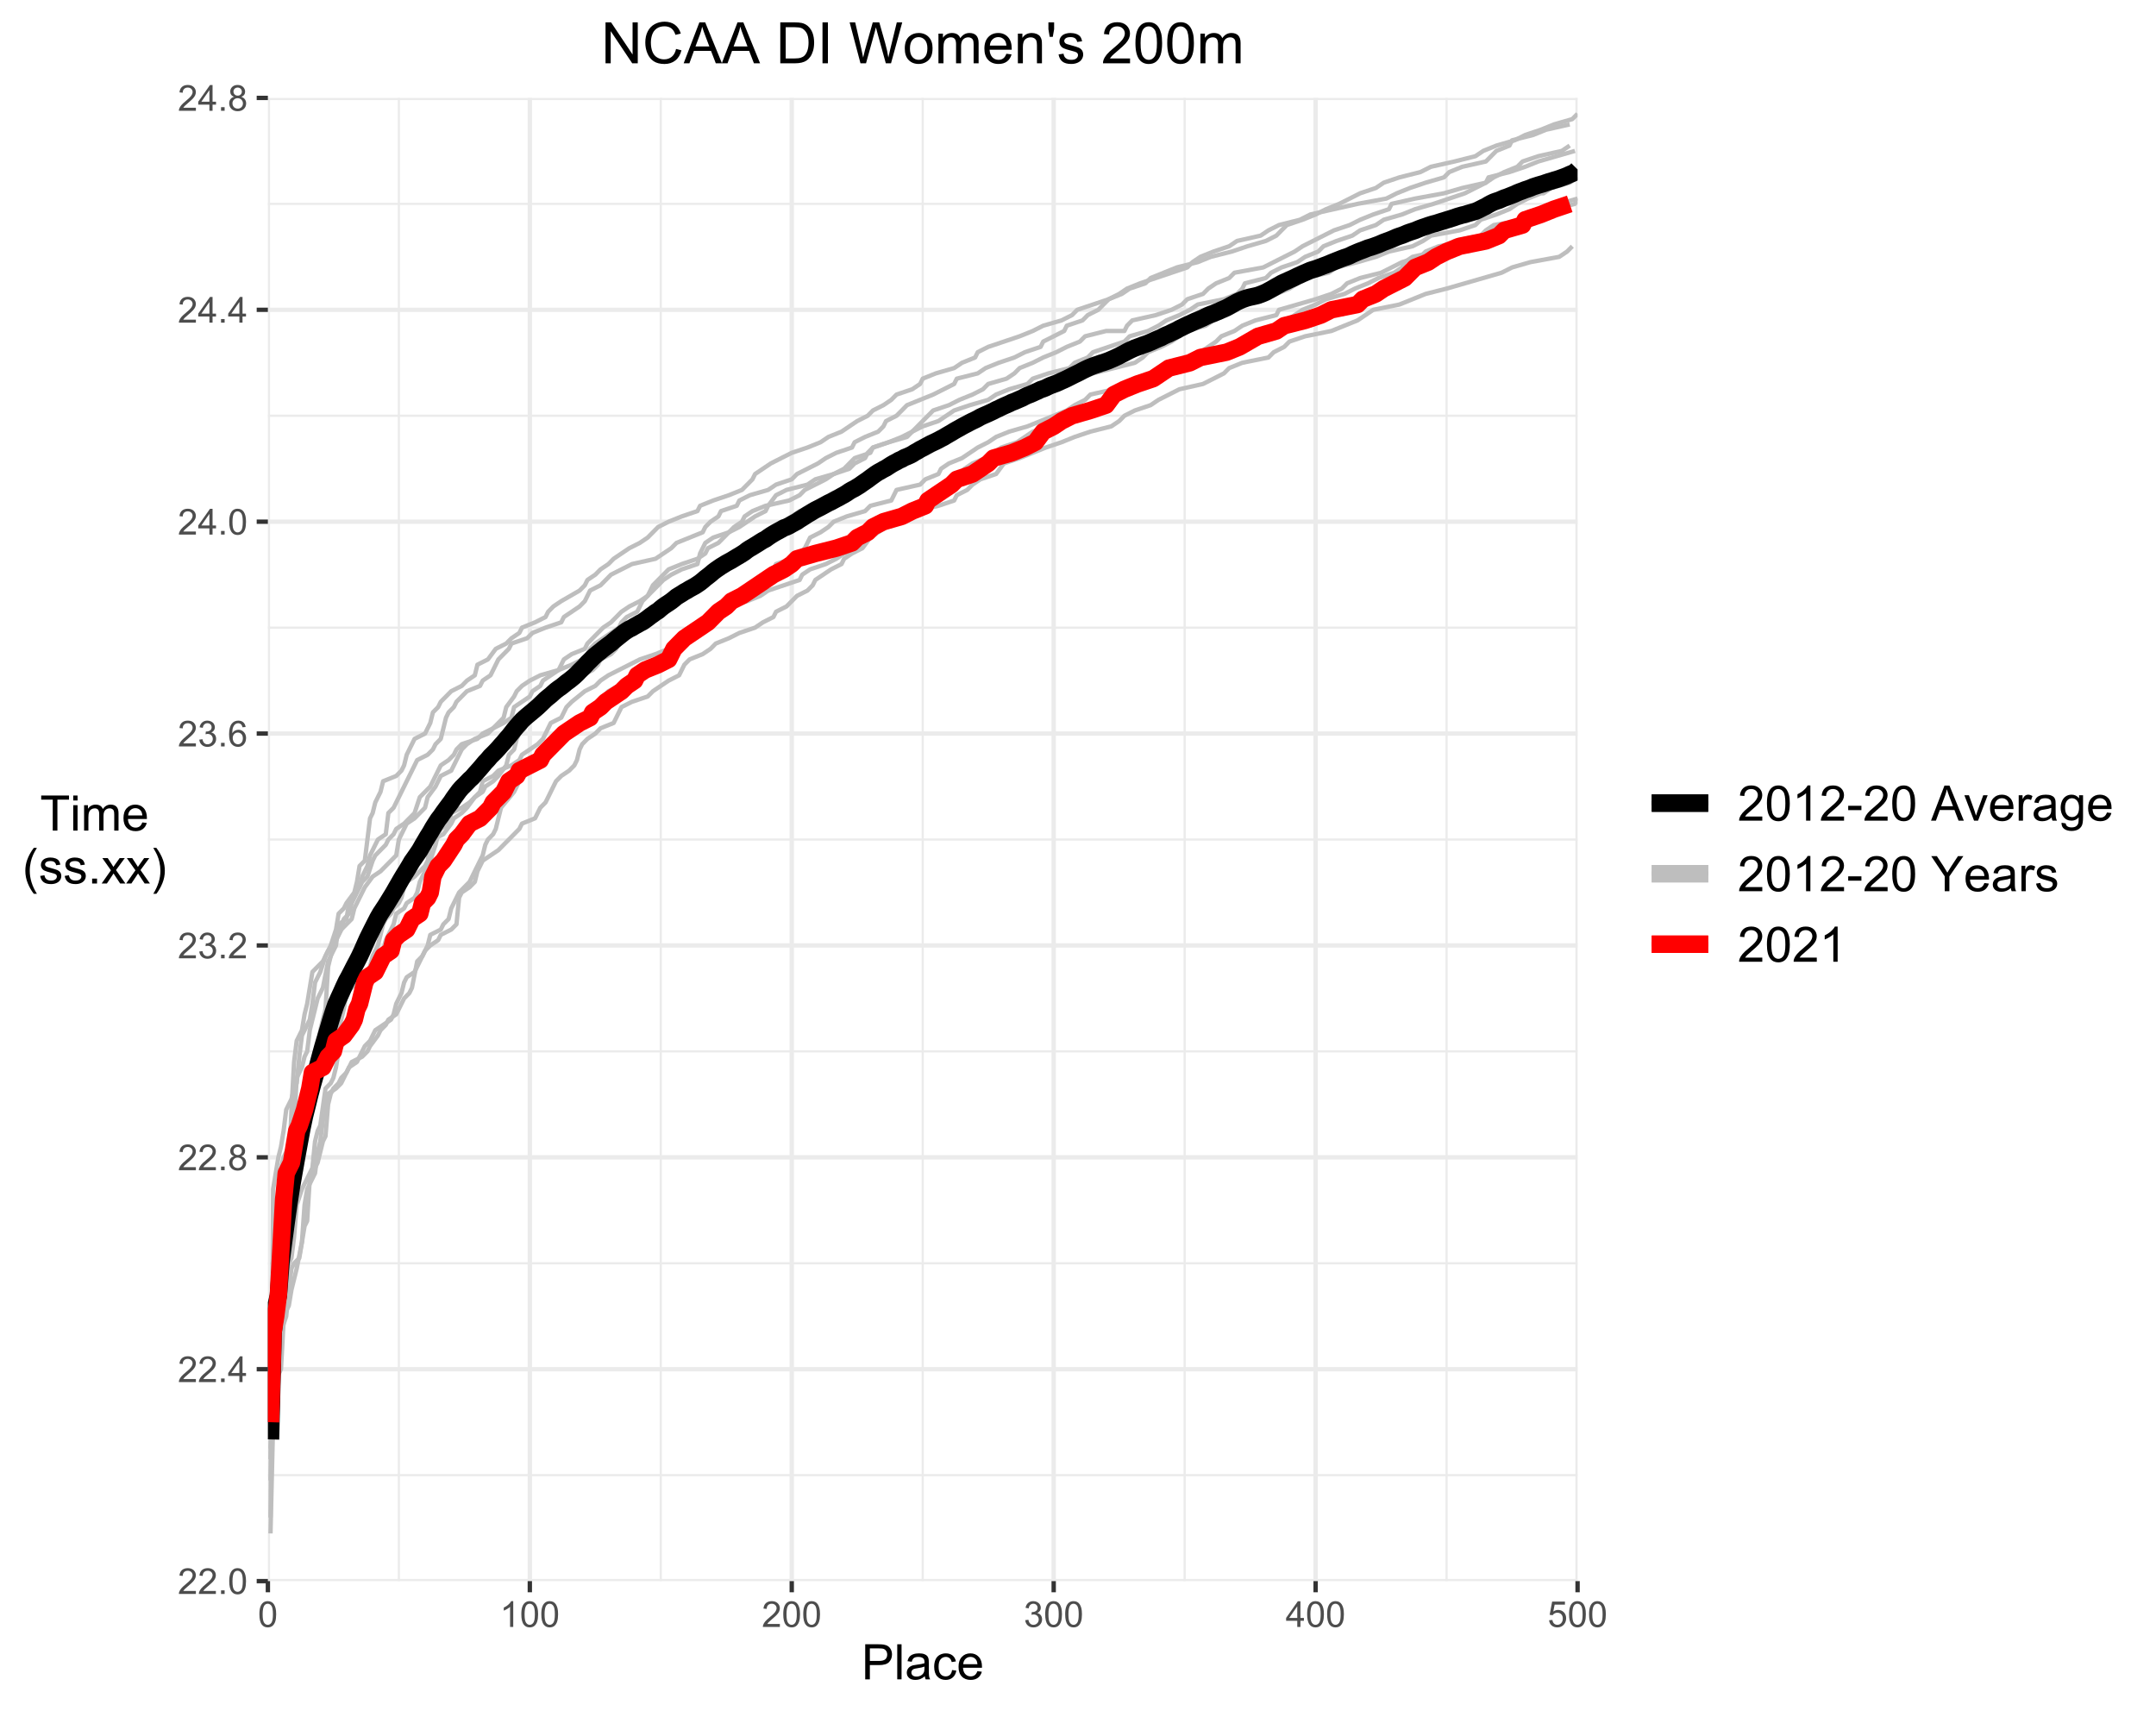 <?xml version="1.0" encoding="UTF-8"?>
<svg xmlns="http://www.w3.org/2000/svg" xmlns:xlink="http://www.w3.org/1999/xlink" width="528pt" height="419pt" viewBox="0 0 528 419" version="1.1">
<defs>
<g>
<symbol overflow="visible" id="glyph0-0">
<path style="stroke:none;" d="M 1.102 0 L 1.102 -5.5 L 5.5 -5.5 L 5.5 0 Z M 1.238 -0.137 L 5.363 -0.137 L 5.363 -5.363 L 1.238 -5.363 Z M 1.238 -0.137 "/>
</symbol>
<symbol overflow="visible" id="glyph0-1">
<path style="stroke:none;" d="M 4.43 -0.742 L 4.43 0 L 0.266 0 C 0.258 -0.188 0.289 -0.367 0.355 -0.539 C 0.461 -0.82 0.629 -1.098 0.863 -1.375 C 1.094 -1.648 1.434 -1.965 1.879 -2.328 C 2.562 -2.887 3.023 -3.332 3.266 -3.664 C 3.5 -3.988 3.621 -4.301 3.625 -4.594 C 3.621 -4.898 3.512 -5.156 3.297 -5.367 C 3.074 -5.578 2.789 -5.684 2.441 -5.684 C 2.066 -5.684 1.77 -5.57 1.547 -5.348 C 1.32 -5.125 1.207 -4.816 1.207 -4.422 L 0.414 -4.504 C 0.465 -5.094 0.668 -5.543 1.027 -5.855 C 1.379 -6.164 1.855 -6.32 2.457 -6.324 C 3.059 -6.32 3.539 -6.152 3.891 -5.82 C 4.242 -5.484 4.418 -5.07 4.422 -4.578 C 4.418 -4.32 4.367 -4.074 4.266 -3.832 C 4.164 -3.59 3.992 -3.332 3.754 -3.062 C 3.512 -2.793 3.113 -2.426 2.562 -1.957 C 2.094 -1.566 1.797 -1.301 1.664 -1.16 C 1.531 -1.02 1.422 -0.879 1.34 -0.742 Z M 4.43 -0.742 "/>
</symbol>
<symbol overflow="visible" id="glyph0-2">
<path style="stroke:none;" d="M 0.801 0 L 0.801 -0.883 L 1.68 -0.883 L 1.68 0 Z M 0.801 0 "/>
</symbol>
<symbol overflow="visible" id="glyph0-3">
<path style="stroke:none;" d="M 0.367 -3.105 C 0.363 -3.848 0.438 -4.445 0.594 -4.902 C 0.742 -5.355 0.973 -5.707 1.277 -5.953 C 1.578 -6.199 1.957 -6.32 2.418 -6.324 C 2.754 -6.32 3.051 -6.254 3.309 -6.121 C 3.562 -5.984 3.773 -5.789 3.938 -5.531 C 4.102 -5.273 4.23 -4.961 4.328 -4.594 C 4.422 -4.227 4.469 -3.73 4.473 -3.105 C 4.469 -2.367 4.395 -1.77 4.242 -1.316 C 4.09 -0.859 3.863 -0.508 3.562 -0.262 C 3.258 -0.016 2.875 0.105 2.418 0.109 C 1.809 0.105 1.332 -0.109 0.988 -0.547 C 0.57 -1.066 0.363 -1.922 0.367 -3.105 Z M 1.16 -3.105 C 1.16 -2.07 1.281 -1.379 1.523 -1.039 C 1.766 -0.695 2.062 -0.527 2.418 -0.527 C 2.773 -0.527 3.074 -0.699 3.316 -1.043 C 3.559 -1.387 3.68 -2.074 3.68 -3.105 C 3.68 -4.145 3.559 -4.832 3.316 -5.172 C 3.074 -5.512 2.77 -5.684 2.41 -5.684 C 2.051 -5.684 1.77 -5.531 1.559 -5.234 C 1.293 -4.844 1.16 -4.137 1.16 -3.105 Z M 1.16 -3.105 "/>
</symbol>
<symbol overflow="visible" id="glyph0-4">
<path style="stroke:none;" d="M 2.844 0 L 2.844 -1.508 L 0.113 -1.508 L 0.113 -2.219 L 2.988 -6.301 L 3.617 -6.301 L 3.617 -2.219 L 4.469 -2.219 L 4.469 -1.508 L 3.617 -1.508 L 3.617 0 Z M 2.844 -2.219 L 2.844 -5.059 L 0.871 -2.219 Z M 2.844 -2.219 "/>
</symbol>
<symbol overflow="visible" id="glyph0-5">
<path style="stroke:none;" d="M 1.555 -3.418 C 1.23 -3.531 0.992 -3.699 0.84 -3.918 C 0.684 -4.133 0.609 -4.395 0.609 -4.699 C 0.609 -5.156 0.773 -5.539 1.102 -5.855 C 1.43 -6.164 1.867 -6.32 2.418 -6.324 C 2.969 -6.32 3.41 -6.16 3.746 -5.844 C 4.078 -5.523 4.246 -5.137 4.25 -4.68 C 4.246 -4.387 4.172 -4.133 4.02 -3.918 C 3.863 -3.699 3.629 -3.531 3.32 -3.418 C 3.707 -3.285 4 -3.082 4.203 -2.805 C 4.402 -2.52 4.504 -2.184 4.508 -1.801 C 4.504 -1.258 4.312 -0.805 3.934 -0.441 C 3.551 -0.074 3.051 0.105 2.434 0.109 C 1.809 0.105 1.309 -0.074 0.926 -0.441 C 0.543 -0.809 0.352 -1.27 0.355 -1.82 C 0.352 -2.23 0.457 -2.574 0.668 -2.852 C 0.875 -3.125 1.168 -3.312 1.555 -3.418 Z M 1.402 -4.727 C 1.398 -4.426 1.496 -4.184 1.688 -3.996 C 1.879 -3.805 2.129 -3.707 2.438 -3.711 C 2.734 -3.707 2.977 -3.801 3.168 -3.992 C 3.355 -4.176 3.449 -4.406 3.453 -4.684 C 3.449 -4.965 3.352 -5.203 3.16 -5.398 C 2.961 -5.586 2.719 -5.684 2.43 -5.688 C 2.129 -5.684 1.883 -5.59 1.691 -5.402 C 1.496 -5.215 1.398 -4.988 1.402 -4.727 Z M 1.152 -1.816 C 1.148 -1.598 1.199 -1.383 1.309 -1.176 C 1.41 -0.969 1.566 -0.809 1.773 -0.695 C 1.98 -0.582 2.203 -0.527 2.441 -0.527 C 2.809 -0.527 3.113 -0.645 3.355 -0.883 C 3.594 -1.121 3.715 -1.426 3.719 -1.793 C 3.715 -2.164 3.59 -2.469 3.344 -2.715 C 3.094 -2.957 2.785 -3.082 2.414 -3.082 C 2.051 -3.082 1.75 -2.961 1.512 -2.719 C 1.27 -2.477 1.148 -2.176 1.152 -1.816 Z M 1.152 -1.816 "/>
</symbol>
<symbol overflow="visible" id="glyph0-6">
<path style="stroke:none;" d="M 0.371 -1.664 L 1.145 -1.766 C 1.23 -1.324 1.383 -1.008 1.598 -0.816 C 1.809 -0.621 2.066 -0.527 2.375 -0.527 C 2.734 -0.527 3.043 -0.652 3.297 -0.906 C 3.547 -1.156 3.672 -1.469 3.676 -1.844 C 3.672 -2.195 3.555 -2.488 3.324 -2.719 C 3.09 -2.949 2.797 -3.062 2.441 -3.066 C 2.293 -3.062 2.109 -3.035 1.895 -2.98 L 1.98 -3.66 C 2.031 -3.652 2.07 -3.648 2.105 -3.652 C 2.434 -3.648 2.73 -3.734 2.996 -3.91 C 3.254 -4.078 3.387 -4.344 3.391 -4.703 C 3.387 -4.984 3.289 -5.219 3.102 -5.406 C 2.906 -5.59 2.66 -5.684 2.359 -5.688 C 2.055 -5.684 1.805 -5.59 1.605 -5.402 C 1.402 -5.215 1.273 -4.93 1.219 -4.555 L 0.445 -4.691 C 0.539 -5.207 0.754 -5.609 1.09 -5.895 C 1.426 -6.18 1.844 -6.32 2.344 -6.324 C 2.688 -6.32 3.004 -6.246 3.293 -6.102 C 3.582 -5.953 3.801 -5.754 3.953 -5.5 C 4.105 -5.242 4.184 -4.973 4.184 -4.688 C 4.184 -4.414 4.109 -4.164 3.965 -3.945 C 3.816 -3.719 3.602 -3.543 3.316 -3.41 C 3.688 -3.324 3.977 -3.145 4.184 -2.875 C 4.391 -2.602 4.492 -2.262 4.496 -1.859 C 4.492 -1.305 4.293 -0.84 3.895 -0.461 C 3.492 -0.078 2.984 0.109 2.371 0.113 C 1.816 0.109 1.355 -0.051 0.992 -0.379 C 0.625 -0.707 0.418 -1.137 0.371 -1.664 Z M 0.371 -1.664 "/>
</symbol>
<symbol overflow="visible" id="glyph0-7">
<path style="stroke:none;" d="M 4.379 -4.758 L 3.609 -4.695 C 3.539 -4.996 3.441 -5.219 3.316 -5.359 C 3.105 -5.574 2.848 -5.684 2.543 -5.688 C 2.297 -5.684 2.078 -5.617 1.895 -5.484 C 1.648 -5.305 1.457 -5.043 1.32 -4.703 C 1.176 -4.363 1.105 -3.879 1.102 -3.25 C 1.285 -3.531 1.512 -3.742 1.781 -3.879 C 2.051 -4.016 2.332 -4.082 2.629 -4.086 C 3.141 -4.082 3.578 -3.895 3.945 -3.516 C 4.305 -3.137 4.488 -2.645 4.492 -2.047 C 4.488 -1.648 4.402 -1.281 4.234 -0.941 C 4.062 -0.602 3.828 -0.34 3.531 -0.16 C 3.23 0.02 2.895 0.105 2.52 0.109 C 1.871 0.105 1.344 -0.129 0.941 -0.602 C 0.531 -1.074 0.328 -1.855 0.332 -2.949 C 0.328 -4.16 0.551 -5.047 1.004 -5.602 C 1.395 -6.082 1.926 -6.32 2.59 -6.324 C 3.086 -6.32 3.492 -6.184 3.809 -5.906 C 4.125 -5.629 4.312 -5.246 4.379 -4.758 Z M 1.219 -2.039 C 1.219 -1.773 1.273 -1.516 1.387 -1.273 C 1.5 -1.027 1.66 -0.844 1.863 -0.719 C 2.066 -0.59 2.277 -0.527 2.504 -0.527 C 2.828 -0.527 3.109 -0.656 3.348 -0.922 C 3.578 -1.184 3.695 -1.543 3.699 -2 C 3.695 -2.43 3.582 -2.773 3.352 -3.027 C 3.117 -3.273 2.824 -3.398 2.477 -3.402 C 2.121 -3.398 1.824 -3.273 1.582 -3.027 C 1.34 -2.773 1.219 -2.445 1.219 -2.039 Z M 1.219 -2.039 "/>
</symbol>
<symbol overflow="visible" id="glyph0-8">
<path style="stroke:none;" d="M 3.277 0 L 2.504 0 L 2.504 -4.93 C 2.316 -4.75 2.074 -4.574 1.773 -4.395 C 1.469 -4.215 1.195 -4.082 0.957 -3.996 L 0.957 -4.742 C 1.387 -4.941 1.766 -5.188 2.09 -5.48 C 2.414 -5.77 2.645 -6.051 2.781 -6.324 L 3.277 -6.324 Z M 3.277 0 "/>
</symbol>
<symbol overflow="visible" id="glyph0-9">
<path style="stroke:none;" d="M 0.367 -1.648 L 1.176 -1.719 C 1.234 -1.32 1.375 -1.023 1.594 -0.824 C 1.812 -0.625 2.078 -0.527 2.391 -0.527 C 2.762 -0.527 3.074 -0.668 3.336 -0.949 C 3.59 -1.23 3.719 -1.602 3.723 -2.066 C 3.719 -2.504 3.594 -2.852 3.348 -3.109 C 3.098 -3.363 2.773 -3.492 2.375 -3.492 C 2.125 -3.492 1.902 -3.434 1.703 -3.32 C 1.5 -3.207 1.344 -3.062 1.23 -2.883 L 0.504 -2.977 L 1.113 -6.215 L 4.246 -6.215 L 4.246 -5.473 L 1.73 -5.473 L 1.391 -3.781 C 1.766 -4.039 2.164 -4.172 2.582 -4.176 C 3.129 -4.172 3.594 -3.98 3.973 -3.605 C 4.352 -3.223 4.539 -2.734 4.543 -2.137 C 4.539 -1.562 4.375 -1.07 4.043 -0.656 C 3.637 -0.148 3.086 0.105 2.391 0.109 C 1.816 0.105 1.348 -0.051 0.984 -0.371 C 0.621 -0.691 0.414 -1.117 0.367 -1.648 Z M 0.367 -1.648 "/>
</symbol>
<symbol overflow="visible" id="glyph1-0">
<path style="stroke:none;" d="M 1.5 0 L 1.5 -7.5 L 7.5 -7.5 L 7.5 0 Z M 1.688 -0.188 L 7.312 -0.188 L 7.312 -7.312 L 1.688 -7.312 Z M 1.688 -0.188 "/>
</symbol>
<symbol overflow="visible" id="glyph1-1">
<path style="stroke:none;" d="M 0.926 0 L 0.926 -8.59 L 4.164 -8.59 C 4.734 -8.59 5.172 -8.562 5.473 -8.508 C 5.895 -8.438 6.246 -8.301 6.531 -8.105 C 6.816 -7.906 7.047 -7.633 7.223 -7.277 C 7.395 -6.918 7.48 -6.527 7.484 -6.105 C 7.48 -5.371 7.25 -4.75 6.785 -4.25 C 6.316 -3.742 5.477 -3.492 4.266 -3.492 L 2.062 -3.492 L 2.062 0 Z M 2.062 -4.508 L 4.281 -4.508 C 5.012 -4.504 5.535 -4.641 5.848 -4.918 C 6.156 -5.188 6.309 -5.574 6.312 -6.07 C 6.309 -6.43 6.219 -6.734 6.039 -6.992 C 5.855 -7.242 5.617 -7.414 5.32 -7.5 C 5.125 -7.551 4.77 -7.574 4.258 -7.578 L 2.062 -7.578 Z M 2.062 -4.508 "/>
</symbol>
<symbol overflow="visible" id="glyph1-2">
<path style="stroke:none;" d="M 0.766 0 L 0.766 -8.59 L 1.82 -8.59 L 1.82 0 Z M 0.766 0 "/>
</symbol>
<symbol overflow="visible" id="glyph1-3">
<path style="stroke:none;" d="M 4.852 -0.766 C 4.461 -0.434 4.082 -0.199 3.723 -0.062 C 3.355 0.074 2.969 0.141 2.562 0.141 C 1.875 0.141 1.352 -0.023 0.984 -0.359 C 0.617 -0.688 0.434 -1.117 0.434 -1.641 C 0.434 -1.945 0.5 -2.223 0.641 -2.473 C 0.777 -2.723 0.961 -2.926 1.188 -3.082 C 1.41 -3.234 1.664 -3.348 1.945 -3.43 C 2.152 -3.477 2.465 -3.531 2.883 -3.586 C 3.734 -3.688 4.359 -3.809 4.766 -3.949 C 4.766 -4.09 4.77 -4.18 4.77 -4.227 C 4.77 -4.648 4.668 -4.953 4.469 -5.133 C 4.199 -5.371 3.801 -5.488 3.27 -5.492 C 2.77 -5.488 2.402 -5.402 2.168 -5.23 C 1.934 -5.055 1.758 -4.746 1.648 -4.305 L 0.617 -4.445 C 0.707 -4.887 0.863 -5.242 1.078 -5.516 C 1.289 -5.781 1.598 -5.992 2.008 -6.141 C 2.41 -6.289 2.883 -6.363 3.422 -6.363 C 3.953 -6.363 4.383 -6.301 4.715 -6.176 C 5.047 -6.051 5.293 -5.891 5.449 -5.703 C 5.605 -5.512 5.715 -5.273 5.777 -4.984 C 5.809 -4.805 5.824 -4.48 5.828 -4.016 L 5.828 -2.609 C 5.824 -1.625 5.848 -1.004 5.895 -0.746 C 5.941 -0.484 6.031 -0.238 6.164 0 L 5.062 0 C 4.953 -0.219 4.883 -0.473 4.852 -0.766 Z M 4.766 -3.125 C 4.375 -2.965 3.801 -2.832 3.039 -2.727 C 2.605 -2.66 2.301 -2.59 2.121 -2.516 C 1.941 -2.434 1.801 -2.32 1.703 -2.172 C 1.605 -2.02 1.559 -1.852 1.559 -1.672 C 1.559 -1.387 1.664 -1.152 1.875 -0.969 C 2.086 -0.777 2.398 -0.684 2.812 -0.688 C 3.219 -0.684 3.578 -0.773 3.895 -0.953 C 4.211 -1.129 4.445 -1.371 4.594 -1.68 C 4.707 -1.918 4.762 -2.27 4.766 -2.734 Z M 4.766 -3.125 "/>
</symbol>
<symbol overflow="visible" id="glyph1-4">
<path style="stroke:none;" d="M 4.852 -2.281 L 5.891 -2.145 C 5.773 -1.426 5.484 -0.863 5.02 -0.465 C 4.551 -0.059 3.977 0.141 3.297 0.141 C 2.445 0.141 1.762 -0.137 1.246 -0.695 C 0.727 -1.25 0.469 -2.047 0.469 -3.086 C 0.469 -3.754 0.578 -4.344 0.801 -4.852 C 1.023 -5.355 1.363 -5.73 1.816 -5.984 C 2.27 -6.234 2.766 -6.363 3.305 -6.363 C 3.98 -6.363 4.531 -6.191 4.965 -5.848 C 5.391 -5.504 5.668 -5.02 5.789 -4.395 L 4.766 -4.234 C 4.664 -4.652 4.492 -4.969 4.246 -5.18 C 3.996 -5.391 3.695 -5.496 3.344 -5.496 C 2.809 -5.496 2.379 -5.305 2.051 -4.922 C 1.719 -4.539 1.551 -3.938 1.555 -3.117 C 1.551 -2.281 1.711 -1.672 2.035 -1.293 C 2.352 -0.914 2.77 -0.727 3.289 -0.727 C 3.695 -0.727 4.043 -0.852 4.324 -1.105 C 4.602 -1.359 4.777 -1.75 4.852 -2.281 Z M 4.852 -2.281 "/>
</symbol>
<symbol overflow="visible" id="glyph1-5">
<path style="stroke:none;" d="M 5.051 -2.004 L 6.141 -1.867 C 5.969 -1.23 5.648 -0.738 5.184 -0.387 C 4.719 -0.035 4.125 0.141 3.406 0.141 C 2.492 0.141 1.77 -0.137 1.238 -0.699 C 0.699 -1.254 0.434 -2.043 0.438 -3.059 C 0.434 -4.105 0.703 -4.918 1.246 -5.496 C 1.781 -6.074 2.48 -6.363 3.344 -6.363 C 4.176 -6.363 4.855 -6.078 5.383 -5.512 C 5.91 -4.945 6.176 -4.148 6.176 -3.125 C 6.176 -3.059 6.172 -2.965 6.172 -2.844 L 1.531 -2.844 C 1.562 -2.156 1.758 -1.633 2.109 -1.27 C 2.457 -0.906 2.891 -0.727 3.41 -0.727 C 3.797 -0.727 4.125 -0.828 4.402 -1.031 C 4.672 -1.234 4.891 -1.559 5.051 -2.004 Z M 1.586 -3.711 L 5.062 -3.711 C 5.016 -4.227 4.883 -4.621 4.664 -4.887 C 4.328 -5.293 3.891 -5.496 3.359 -5.496 C 2.871 -5.496 2.465 -5.332 2.137 -5.008 C 1.805 -4.684 1.621 -4.25 1.586 -3.711 Z M 1.586 -3.711 "/>
</symbol>
<symbol overflow="visible" id="glyph1-6">
<path style="stroke:none;" d="M 3.109 0 L 3.109 -7.578 L 0.281 -7.578 L 0.281 -8.59 L 7.09 -8.59 L 7.09 -7.578 L 4.25 -7.578 L 4.25 0 Z M 3.109 0 "/>
</symbol>
<symbol overflow="visible" id="glyph1-7">
<path style="stroke:none;" d="M 0.797 -7.375 L 0.797 -8.59 L 1.852 -8.59 L 1.852 -7.375 Z M 0.797 0 L 0.797 -6.223 L 1.852 -6.223 L 1.852 0 Z M 0.797 0 "/>
</symbol>
<symbol overflow="visible" id="glyph1-8">
<path style="stroke:none;" d="M 0.789 0 L 0.789 -6.223 L 1.734 -6.223 L 1.734 -5.352 C 1.93 -5.648 2.188 -5.895 2.512 -6.082 C 2.836 -6.27 3.207 -6.363 3.621 -6.363 C 4.082 -6.363 4.457 -6.266 4.754 -6.074 C 5.043 -5.883 5.254 -5.617 5.379 -5.273 C 5.871 -6 6.512 -6.363 7.301 -6.363 C 7.918 -6.363 8.391 -6.191 8.723 -5.848 C 9.055 -5.504 9.223 -4.977 9.223 -4.273 L 9.223 0 L 8.172 0 L 8.172 -3.922 C 8.168 -4.34 8.133 -4.645 8.07 -4.832 C 8 -5.016 7.879 -5.164 7.699 -5.277 C 7.52 -5.391 7.309 -5.449 7.066 -5.449 C 6.629 -5.449 6.266 -5.301 5.977 -5.012 C 5.688 -4.719 5.543 -4.254 5.543 -3.617 L 5.543 0 L 4.488 0 L 4.488 -4.043 C 4.488 -4.512 4.402 -4.863 4.23 -5.098 C 4.059 -5.332 3.777 -5.449 3.387 -5.449 C 3.09 -5.449 2.812 -5.371 2.562 -5.215 C 2.309 -5.059 2.129 -4.828 2.016 -4.527 C 1.898 -4.227 1.84 -3.793 1.844 -3.227 L 1.844 0 Z M 0.789 0 "/>
</symbol>
<symbol overflow="visible" id="glyph1-9">
<path style="stroke:none;" d="M 2.805 2.523 C 2.223 1.785 1.73 0.93 1.328 -0.055 C 0.926 -1.035 0.727 -2.055 0.727 -3.109 C 0.727 -4.039 0.875 -4.93 1.18 -5.781 C 1.523 -6.77 2.066 -7.754 2.805 -8.734 L 3.562 -8.734 C 3.086 -7.918 2.773 -7.34 2.625 -6.996 C 2.383 -6.457 2.195 -5.895 2.062 -5.309 C 1.895 -4.574 1.809 -3.84 1.812 -3.105 C 1.809 -1.227 2.395 0.648 3.562 2.523 Z M 2.805 2.523 "/>
</symbol>
<symbol overflow="visible" id="glyph1-10">
<path style="stroke:none;" d="M 0.367 -1.859 L 1.414 -2.023 C 1.469 -1.602 1.633 -1.281 1.902 -1.059 C 2.168 -0.836 2.543 -0.727 3.023 -0.727 C 3.508 -0.727 3.867 -0.824 4.102 -1.023 C 4.336 -1.219 4.453 -1.449 4.453 -1.719 C 4.453 -1.953 4.348 -2.141 4.141 -2.281 C 3.996 -2.371 3.637 -2.492 3.062 -2.637 C 2.289 -2.832 1.754 -3 1.457 -3.145 C 1.156 -3.285 0.93 -3.48 0.777 -3.734 C 0.621 -3.984 0.543 -4.266 0.547 -4.57 C 0.543 -4.844 0.605 -5.098 0.734 -5.34 C 0.859 -5.574 1.035 -5.773 1.254 -5.93 C 1.418 -6.047 1.641 -6.148 1.926 -6.234 C 2.207 -6.32 2.512 -6.363 2.836 -6.363 C 3.324 -6.363 3.75 -6.293 4.121 -6.152 C 4.488 -6.012 4.762 -5.82 4.938 -5.578 C 5.113 -5.336 5.234 -5.016 5.305 -4.617 L 4.273 -4.477 C 4.223 -4.797 4.086 -5.047 3.863 -5.227 C 3.637 -5.406 3.32 -5.496 2.914 -5.496 C 2.426 -5.496 2.082 -5.414 1.875 -5.254 C 1.664 -5.094 1.559 -4.906 1.562 -4.695 C 1.559 -4.555 1.602 -4.434 1.695 -4.324 C 1.773 -4.211 1.91 -4.117 2.098 -4.043 C 2.203 -4.004 2.512 -3.914 3.031 -3.773 C 3.773 -3.574 4.293 -3.41 4.59 -3.285 C 4.879 -3.156 5.113 -2.973 5.285 -2.73 C 5.453 -2.488 5.535 -2.188 5.539 -1.828 C 5.535 -1.477 5.434 -1.145 5.23 -0.832 C 5.023 -0.52 4.727 -0.277 4.34 -0.113 C 3.953 0.059 3.516 0.141 3.031 0.141 C 2.219 0.141 1.602 -0.027 1.18 -0.363 C 0.754 -0.699 0.484 -1.195 0.367 -1.859 Z M 0.367 -1.859 "/>
</symbol>
<symbol overflow="visible" id="glyph1-11">
<path style="stroke:none;" d="M 1.09 0 L 1.09 -1.203 L 2.289 -1.203 L 2.289 0 Z M 1.09 0 "/>
</symbol>
<symbol overflow="visible" id="glyph1-12">
<path style="stroke:none;" d="M 0.086 0 L 2.359 -3.234 L 0.258 -6.223 L 1.578 -6.223 L 2.531 -4.766 C 2.711 -4.484 2.855 -4.254 2.965 -4.066 C 3.137 -4.324 3.293 -4.551 3.438 -4.75 L 4.488 -6.223 L 5.75 -6.223 L 3.598 -3.293 L 5.914 0 L 4.617 0 L 3.34 -1.934 L 3 -2.453 L 1.367 0 Z M 0.086 0 "/>
</symbol>
<symbol overflow="visible" id="glyph1-13">
<path style="stroke:none;" d="M 1.484 2.523 L 0.727 2.523 C 1.891 0.648 2.473 -1.227 2.477 -3.105 C 2.473 -3.84 2.391 -4.566 2.227 -5.289 C 2.094 -5.875 1.906 -6.438 1.672 -6.977 C 1.516 -7.328 1.203 -7.914 0.727 -8.734 L 1.484 -8.734 C 2.215 -7.754 2.758 -6.77 3.109 -5.781 C 3.41 -4.93 3.562 -4.039 3.562 -3.109 C 3.562 -2.055 3.359 -1.035 2.957 -0.055 C 2.551 0.93 2.059 1.785 1.484 2.523 Z M 1.484 2.523 "/>
</symbol>
<symbol overflow="visible" id="glyph1-14">
<path style="stroke:none;" d="M 6.039 -1.016 L 6.039 0 L 0.363 0 C 0.355 -0.254 0.395 -0.496 0.484 -0.734 C 0.629 -1.117 0.859 -1.5 1.18 -1.875 C 1.492 -2.25 1.953 -2.684 2.562 -3.176 C 3.492 -3.941 4.125 -4.547 4.453 -4.992 C 4.781 -5.438 4.945 -5.859 4.945 -6.266 C 4.945 -6.68 4.793 -7.031 4.496 -7.32 C 4.191 -7.602 3.805 -7.746 3.328 -7.75 C 2.82 -7.746 2.414 -7.594 2.109 -7.293 C 1.805 -6.984 1.648 -6.562 1.648 -6.031 L 0.562 -6.141 C 0.633 -6.945 0.91 -7.559 1.398 -7.988 C 1.879 -8.41 2.531 -8.625 3.352 -8.625 C 4.172 -8.625 4.824 -8.395 5.309 -7.938 C 5.789 -7.48 6.027 -6.914 6.031 -6.242 C 6.027 -5.895 5.957 -5.559 5.82 -5.227 C 5.676 -4.891 5.441 -4.539 5.117 -4.176 C 4.789 -3.805 4.25 -3.301 3.492 -2.664 C 2.859 -2.129 2.453 -1.77 2.273 -1.582 C 2.094 -1.395 1.945 -1.203 1.828 -1.016 Z M 6.039 -1.016 "/>
</symbol>
<symbol overflow="visible" id="glyph1-15">
<path style="stroke:none;" d="M 0.5 -4.234 C 0.496 -5.246 0.602 -6.062 0.812 -6.688 C 1.02 -7.305 1.328 -7.785 1.742 -8.121 C 2.148 -8.457 2.668 -8.625 3.297 -8.625 C 3.758 -8.625 4.164 -8.531 4.512 -8.348 C 4.855 -8.16 5.141 -7.891 5.371 -7.543 C 5.594 -7.191 5.773 -6.766 5.906 -6.266 C 6.035 -5.762 6.098 -5.086 6.102 -4.234 C 6.098 -3.227 5.996 -2.414 5.789 -1.797 C 5.578 -1.176 5.266 -0.695 4.859 -0.359 C 4.445 -0.02 3.926 0.145 3.297 0.148 C 2.465 0.145 1.816 -0.148 1.348 -0.742 C 0.781 -1.457 0.496 -2.621 0.5 -4.234 Z M 1.582 -4.234 C 1.582 -2.824 1.746 -1.887 2.074 -1.418 C 2.402 -0.949 2.809 -0.715 3.297 -0.719 C 3.777 -0.715 4.184 -0.949 4.52 -1.422 C 4.848 -1.887 5.016 -2.824 5.016 -4.234 C 5.016 -5.648 4.848 -6.59 4.52 -7.055 C 4.184 -7.516 3.773 -7.746 3.289 -7.75 C 2.801 -7.746 2.414 -7.543 2.125 -7.137 C 1.762 -6.613 1.582 -5.645 1.582 -4.234 Z M 1.582 -4.234 "/>
</symbol>
<symbol overflow="visible" id="glyph1-16">
<path style="stroke:none;" d="M 4.469 0 L 3.414 0 L 3.414 -6.719 C 3.16 -6.477 2.828 -6.234 2.414 -5.996 C 2 -5.75 1.629 -5.57 1.305 -5.449 L 1.305 -6.469 C 1.895 -6.742 2.41 -7.078 2.852 -7.477 C 3.293 -7.871 3.605 -8.254 3.789 -8.625 L 4.469 -8.625 Z M 4.469 0 "/>
</symbol>
<symbol overflow="visible" id="glyph1-17">
<path style="stroke:none;" d="M 0.383 -2.578 L 0.383 -3.641 L 3.621 -3.641 L 3.621 -2.578 Z M 0.383 -2.578 "/>
</symbol>
<symbol overflow="visible" id="glyph1-18">
<path style="stroke:none;" d=""/>
</symbol>
<symbol overflow="visible" id="glyph1-19">
<path style="stroke:none;" d="M -0.016 0 L 3.281 -8.59 L 4.508 -8.59 L 8.023 0 L 6.727 0 L 5.727 -2.602 L 2.133 -2.602 L 1.188 0 Z M 2.461 -3.527 L 5.375 -3.527 L 4.477 -5.906 C 4.203 -6.629 4 -7.223 3.867 -7.688 C 3.758 -7.133 3.602 -6.586 3.406 -6.047 Z M 2.461 -3.527 "/>
</symbol>
<symbol overflow="visible" id="glyph1-20">
<path style="stroke:none;" d="M 2.52 0 L 0.152 -6.223 L 1.266 -6.223 L 2.602 -2.496 C 2.746 -2.09 2.879 -1.672 3 -1.242 C 3.094 -1.57 3.223 -1.965 3.391 -2.426 L 4.773 -6.223 L 5.859 -6.223 L 3.504 0 Z M 2.52 0 "/>
</symbol>
<symbol overflow="visible" id="glyph1-21">
<path style="stroke:none;" d="M 0.781 0 L 0.781 -6.223 L 1.727 -6.223 L 1.727 -5.281 C 1.969 -5.719 2.191 -6.012 2.398 -6.152 C 2.602 -6.293 2.828 -6.363 3.078 -6.363 C 3.43 -6.363 3.793 -6.25 4.16 -6.023 L 3.797 -5.047 C 3.539 -5.195 3.281 -5.273 3.023 -5.273 C 2.793 -5.273 2.586 -5.203 2.402 -5.066 C 2.215 -4.926 2.082 -4.734 2.008 -4.488 C 1.891 -4.113 1.832 -3.703 1.836 -3.258 L 1.836 0 Z M 0.781 0 "/>
</symbol>
<symbol overflow="visible" id="glyph1-22">
<path style="stroke:none;" d="M 0.598 0.516 L 1.625 0.668 C 1.664 0.98 1.785 1.211 1.98 1.359 C 2.242 1.555 2.598 1.652 3.055 1.652 C 3.539 1.652 3.918 1.555 4.184 1.359 C 4.449 1.164 4.629 0.891 4.723 0.539 C 4.777 0.324 4.801 -0.125 4.797 -0.812 C 4.336 -0.27 3.762 0 3.078 0 C 2.219 0 1.559 -0.309 1.09 -0.926 C 0.621 -1.543 0.387 -2.281 0.387 -3.148 C 0.387 -3.738 0.492 -4.285 0.707 -4.789 C 0.922 -5.289 1.234 -5.68 1.645 -5.953 C 2.051 -6.227 2.531 -6.363 3.082 -6.363 C 3.816 -6.363 4.422 -6.066 4.898 -5.473 L 4.898 -6.223 L 5.871 -6.223 L 5.871 -0.844 C 5.871 0.125 5.77 0.809 5.574 1.215 C 5.375 1.613 5.062 1.934 4.637 2.172 C 4.207 2.402 3.684 2.52 3.059 2.523 C 2.316 2.52 1.715 2.352 1.258 2.023 C 0.801 1.688 0.582 1.188 0.598 0.516 Z M 1.469 -3.223 C 1.465 -2.406 1.629 -1.809 1.957 -1.438 C 2.281 -1.059 2.688 -0.871 3.176 -0.875 C 3.66 -0.871 4.066 -1.059 4.395 -1.434 C 4.723 -1.805 4.887 -2.391 4.887 -3.188 C 4.887 -3.945 4.715 -4.52 4.379 -4.91 C 4.039 -5.297 3.633 -5.488 3.156 -5.492 C 2.684 -5.488 2.285 -5.297 1.961 -4.918 C 1.629 -4.535 1.465 -3.973 1.469 -3.223 Z M 1.469 -3.223 "/>
</symbol>
<symbol overflow="visible" id="glyph1-23">
<path style="stroke:none;" d="M 3.344 0 L 3.344 -3.641 L 0.035 -8.59 L 1.418 -8.59 L 3.109 -6 C 3.418 -5.516 3.711 -5.031 3.984 -4.547 C 4.242 -4.992 4.555 -5.496 4.922 -6.062 L 6.586 -8.59 L 7.91 -8.59 L 4.484 -3.641 L 4.484 0 Z M 3.344 0 "/>
</symbol>
<symbol overflow="visible" id="glyph2-0">
<path style="stroke:none;" d="M 1.75 0 L 1.75 -8.75 L 8.75 -8.75 L 8.75 0 Z M 1.969 -0.219 L 8.531 -0.219 L 8.531 -8.531 L 1.969 -8.531 Z M 1.969 -0.219 "/>
</symbol>
<symbol overflow="visible" id="glyph2-1">
<path style="stroke:none;" d="M 1.066 0 L 1.066 -10.023 L 2.426 -10.023 L 7.691 -2.152 L 7.691 -10.023 L 8.961 -10.023 L 8.961 0 L 7.602 0 L 2.336 -7.875 L 2.336 0 Z M 1.066 0 "/>
</symbol>
<symbol overflow="visible" id="glyph2-2">
<path style="stroke:none;" d="M 8.23 -3.516 L 9.555 -3.18 C 9.277 -2.09 8.777 -1.258 8.055 -0.688 C 7.332 -0.113 6.449 0.168 5.406 0.172 C 4.324 0.168 3.445 -0.047 2.773 -0.488 C 2.094 -0.926 1.578 -1.562 1.227 -2.398 C 0.867 -3.227 0.691 -4.125 0.695 -5.086 C 0.691 -6.129 0.891 -7.039 1.293 -7.816 C 1.691 -8.594 2.258 -9.184 2.996 -9.586 C 3.73 -9.988 4.543 -10.188 5.43 -10.191 C 6.426 -10.188 7.27 -9.934 7.957 -9.426 C 8.641 -8.914 9.117 -8.195 9.387 -7.273 L 8.078 -6.965 C 7.844 -7.691 7.508 -8.223 7.066 -8.559 C 6.625 -8.891 6.066 -9.059 5.398 -9.059 C 4.625 -9.059 3.984 -8.871 3.469 -8.504 C 2.953 -8.129 2.59 -7.633 2.379 -7.016 C 2.168 -6.391 2.062 -5.75 2.062 -5.094 C 2.062 -4.234 2.184 -3.492 2.434 -2.859 C 2.68 -2.223 3.066 -1.746 3.594 -1.434 C 4.117 -1.117 4.688 -0.961 5.297 -0.965 C 6.039 -0.961 6.668 -1.176 7.184 -1.605 C 7.699 -2.035 8.047 -2.672 8.23 -3.516 Z M 8.23 -3.516 "/>
</symbol>
<symbol overflow="visible" id="glyph2-3">
<path style="stroke:none;" d="M -0.02 0 L 3.828 -10.023 L 5.258 -10.023 L 9.359 0 L 7.848 0 L 6.68 -3.035 L 2.488 -3.035 L 1.387 0 Z M 2.871 -4.117 L 6.27 -4.117 L 5.223 -6.891 C 4.898 -7.734 4.664 -8.426 4.512 -8.969 C 4.383 -8.324 4.203 -7.688 3.973 -7.055 Z M 2.871 -4.117 "/>
</symbol>
<symbol overflow="visible" id="glyph2-4">
<path style="stroke:none;" d=""/>
</symbol>
<symbol overflow="visible" id="glyph2-5">
<path style="stroke:none;" d="M 1.078 0 L 1.078 -10.023 L 4.531 -10.023 C 5.309 -10.02 5.906 -9.973 6.316 -9.879 C 6.891 -9.746 7.379 -9.504 7.785 -9.16 C 8.312 -8.711 8.707 -8.141 8.973 -7.449 C 9.23 -6.75 9.363 -5.957 9.367 -5.066 C 9.363 -4.301 9.273 -3.625 9.098 -3.039 C 8.918 -2.449 8.691 -1.965 8.414 -1.582 C 8.137 -1.195 7.832 -0.891 7.504 -0.672 C 7.172 -0.449 6.773 -0.281 6.305 -0.172 C 5.836 -0.055 5.297 0 4.695 0 Z M 2.406 -1.184 L 4.547 -1.184 C 5.207 -1.184 5.723 -1.242 6.102 -1.367 C 6.473 -1.484 6.773 -1.66 7 -1.887 C 7.312 -2.199 7.559 -2.621 7.734 -3.156 C 7.91 -3.684 7.996 -4.328 8 -5.086 C 7.996 -6.133 7.824 -6.938 7.48 -7.5 C 7.133 -8.062 6.715 -8.438 6.227 -8.633 C 5.871 -8.766 5.301 -8.836 4.512 -8.84 L 2.406 -8.84 Z M 2.406 -1.184 "/>
</symbol>
<symbol overflow="visible" id="glyph2-6">
<path style="stroke:none;" d="M 1.305 0 L 1.305 -10.023 L 2.633 -10.023 L 2.633 0 Z M 1.305 0 "/>
</symbol>
<symbol overflow="visible" id="glyph2-7">
<path style="stroke:none;" d="M 2.828 0 L 0.172 -10.023 L 1.531 -10.023 L 3.055 -3.453 C 3.215 -2.762 3.359 -2.078 3.48 -1.402 C 3.734 -2.469 3.883 -3.086 3.93 -3.254 L 5.836 -10.023 L 7.438 -10.023 L 8.875 -4.949 C 9.23 -3.688 9.488 -2.504 9.652 -1.402 C 9.777 -2.031 9.945 -2.758 10.152 -3.582 L 11.723 -10.023 L 13.055 -10.023 L 10.309 0 L 9.031 0 L 6.918 -7.637 C 6.738 -8.27 6.633 -8.664 6.602 -8.812 C 6.496 -8.352 6.398 -7.957 6.309 -7.637 L 4.184 0 Z M 2.828 0 "/>
</symbol>
<symbol overflow="visible" id="glyph2-8">
<path style="stroke:none;" d="M 0.465 -3.629 C 0.461 -4.973 0.836 -5.969 1.586 -6.617 C 2.207 -7.148 2.969 -7.418 3.867 -7.422 C 4.867 -7.418 5.684 -7.09 6.316 -6.441 C 6.949 -5.785 7.266 -4.883 7.266 -3.734 C 7.266 -2.797 7.125 -2.062 6.844 -1.527 C 6.562 -0.992 6.152 -0.578 5.621 -0.281 C 5.082 0.016 4.5 0.164 3.867 0.164 C 2.852 0.164 2.027 -0.16 1.402 -0.812 C 0.773 -1.461 0.461 -2.398 0.465 -3.629 Z M 1.73 -3.629 C 1.727 -2.695 1.93 -2 2.336 -1.539 C 2.738 -1.074 3.25 -0.844 3.867 -0.848 C 4.477 -0.844 4.984 -1.074 5.391 -1.543 C 5.797 -2.004 6 -2.715 6 -3.672 C 6 -4.566 5.793 -5.246 5.387 -5.711 C 4.977 -6.172 4.473 -6.402 3.867 -6.406 C 3.25 -6.402 2.738 -6.172 2.336 -5.715 C 1.93 -5.25 1.727 -4.555 1.73 -3.629 Z M 1.73 -3.629 "/>
</symbol>
<symbol overflow="visible" id="glyph2-9">
<path style="stroke:none;" d="M 0.922 0 L 0.922 -7.258 L 2.023 -7.258 L 2.023 -6.242 C 2.25 -6.594 2.555 -6.879 2.934 -7.098 C 3.309 -7.309 3.738 -7.418 4.227 -7.422 C 4.758 -7.418 5.199 -7.305 5.547 -7.086 C 5.887 -6.859 6.129 -6.551 6.273 -6.152 C 6.848 -6.996 7.594 -7.418 8.516 -7.422 C 9.234 -7.418 9.789 -7.219 10.176 -6.824 C 10.562 -6.422 10.758 -5.809 10.758 -4.984 L 10.758 0 L 9.535 0 L 9.535 -4.574 C 9.531 -5.062 9.492 -5.418 9.414 -5.637 C 9.332 -5.852 9.188 -6.023 8.98 -6.16 C 8.77 -6.289 8.523 -6.355 8.242 -6.359 C 7.73 -6.355 7.309 -6.188 6.973 -5.848 C 6.637 -5.508 6.469 -4.965 6.469 -4.219 L 6.469 0 L 5.234 0 L 5.234 -4.719 C 5.23 -5.262 5.133 -5.672 4.934 -5.949 C 4.73 -6.219 4.402 -6.355 3.953 -6.359 C 3.602 -6.355 3.281 -6.266 2.988 -6.086 C 2.695 -5.902 2.48 -5.637 2.352 -5.285 C 2.215 -4.934 2.148 -4.426 2.152 -3.766 L 2.152 0 Z M 0.922 0 "/>
</symbol>
<symbol overflow="visible" id="glyph2-10">
<path style="stroke:none;" d="M 5.891 -2.336 L 7.164 -2.18 C 6.961 -1.438 6.59 -0.859 6.047 -0.449 C 5.504 -0.039 4.812 0.164 3.973 0.164 C 2.91 0.164 2.066 -0.16 1.445 -0.816 C 0.82 -1.465 0.508 -2.383 0.512 -3.57 C 0.508 -4.785 0.824 -5.734 1.453 -6.41 C 2.082 -7.082 2.898 -7.418 3.902 -7.422 C 4.871 -7.418 5.664 -7.086 6.281 -6.43 C 6.895 -5.766 7.199 -4.84 7.203 -3.645 C 7.199 -3.57 7.199 -3.461 7.199 -3.316 L 1.785 -3.316 C 1.828 -2.516 2.055 -1.902 2.461 -1.48 C 2.867 -1.055 3.371 -0.844 3.977 -0.848 C 4.426 -0.844 4.812 -0.961 5.133 -1.203 C 5.453 -1.438 5.703 -1.816 5.891 -2.336 Z M 1.852 -4.328 L 5.906 -4.328 C 5.852 -4.934 5.695 -5.391 5.441 -5.703 C 5.047 -6.172 4.539 -6.41 3.918 -6.414 C 3.352 -6.41 2.875 -6.219 2.492 -5.844 C 2.102 -5.461 1.891 -4.957 1.852 -4.328 Z M 1.852 -4.328 "/>
</symbol>
<symbol overflow="visible" id="glyph2-11">
<path style="stroke:none;" d="M 0.922 0 L 0.922 -7.258 L 2.031 -7.258 L 2.031 -6.227 C 2.559 -7.02 3.328 -7.418 4.34 -7.422 C 4.773 -7.418 5.176 -7.34 5.547 -7.188 C 5.91 -7.027 6.184 -6.82 6.371 -6.57 C 6.551 -6.312 6.68 -6.012 6.754 -5.66 C 6.797 -5.434 6.82 -5.035 6.82 -4.465 L 6.82 0 L 5.594 0 L 5.594 -4.414 C 5.59 -4.914 5.543 -5.289 5.449 -5.539 C 5.352 -5.785 5.18 -5.984 4.938 -6.137 C 4.691 -6.281 4.406 -6.355 4.082 -6.359 C 3.555 -6.355 3.102 -6.191 2.723 -5.859 C 2.34 -5.523 2.148 -4.891 2.152 -3.965 L 2.152 0 Z M 0.922 0 "/>
</symbol>
<symbol overflow="visible" id="glyph2-12">
<path style="stroke:none;" d="M 0.93 -6.473 L 0.617 -8.348 L 0.617 -10.023 L 2.016 -10.023 L 2.016 -8.348 L 1.688 -6.473 Z M 0.93 -6.473 "/>
</symbol>
<symbol overflow="visible" id="glyph2-13">
<path style="stroke:none;" d="M 0.43 -2.168 L 1.648 -2.359 C 1.711 -1.867 1.902 -1.492 2.219 -1.234 C 2.527 -0.973 2.965 -0.844 3.527 -0.848 C 4.09 -0.844 4.508 -0.957 4.785 -1.191 C 5.055 -1.418 5.191 -1.691 5.195 -2.004 C 5.191 -2.281 5.07 -2.5 4.832 -2.66 C 4.66 -2.77 4.242 -2.906 3.574 -3.078 C 2.672 -3.301 2.047 -3.5 1.699 -3.668 C 1.348 -3.832 1.082 -4.059 0.906 -4.355 C 0.723 -4.645 0.633 -4.973 0.637 -5.332 C 0.633 -5.652 0.707 -5.949 0.855 -6.23 C 1.004 -6.504 1.203 -6.734 1.461 -6.918 C 1.648 -7.055 1.91 -7.172 2.246 -7.273 C 2.574 -7.367 2.93 -7.418 3.309 -7.422 C 3.875 -7.418 4.375 -7.336 4.809 -7.176 C 5.234 -7.008 5.551 -6.785 5.762 -6.508 C 5.965 -6.227 6.109 -5.852 6.188 -5.387 L 4.984 -5.223 C 4.926 -5.59 4.766 -5.883 4.508 -6.098 C 4.242 -6.305 3.875 -6.41 3.398 -6.414 C 2.832 -6.41 2.426 -6.316 2.188 -6.133 C 1.941 -5.941 1.82 -5.723 1.824 -5.477 C 1.82 -5.312 1.871 -5.168 1.977 -5.047 C 2.07 -4.91 2.227 -4.801 2.445 -4.719 C 2.566 -4.668 2.93 -4.562 3.535 -4.402 C 4.402 -4.168 5.012 -3.98 5.355 -3.832 C 5.699 -3.684 5.969 -3.465 6.164 -3.184 C 6.359 -2.898 6.457 -2.551 6.461 -2.133 C 6.457 -1.719 6.336 -1.332 6.102 -0.973 C 5.859 -0.609 5.516 -0.328 5.066 -0.133 C 4.613 0.066 4.102 0.164 3.535 0.164 C 2.586 0.164 1.867 -0.031 1.375 -0.422 C 0.879 -0.812 0.562 -1.395 0.43 -2.168 Z M 0.43 -2.168 "/>
</symbol>
<symbol overflow="visible" id="glyph2-14">
<path style="stroke:none;" d="M 7.047 -1.184 L 7.047 0 L 0.422 0 C 0.414 -0.297 0.461 -0.582 0.566 -0.855 C 0.734 -1.305 1.004 -1.746 1.375 -2.188 C 1.746 -2.621 2.285 -3.129 2.988 -3.703 C 4.074 -4.598 4.809 -5.305 5.195 -5.828 C 5.574 -6.348 5.766 -6.84 5.77 -7.309 C 5.766 -7.793 5.59 -8.203 5.246 -8.539 C 4.895 -8.871 4.441 -9.039 3.883 -9.043 C 3.285 -9.039 2.812 -8.863 2.461 -8.508 C 2.105 -8.152 1.926 -7.66 1.922 -7.035 L 0.656 -7.164 C 0.742 -8.105 1.066 -8.824 1.633 -9.32 C 2.195 -9.812 2.953 -10.059 3.91 -10.062 C 4.867 -10.059 5.629 -9.793 6.191 -9.262 C 6.75 -8.727 7.031 -8.066 7.035 -7.281 C 7.031 -6.879 6.949 -6.484 6.789 -6.098 C 6.621 -5.707 6.348 -5.297 5.969 -4.871 C 5.586 -4.441 4.953 -3.855 4.074 -3.109 C 3.332 -2.488 2.859 -2.066 2.652 -1.848 C 2.438 -1.621 2.266 -1.402 2.133 -1.184 Z M 7.047 -1.184 "/>
</symbol>
<symbol overflow="visible" id="glyph2-15">
<path style="stroke:none;" d="M 0.582 -4.941 C 0.578 -6.121 0.699 -7.074 0.945 -7.801 C 1.188 -8.52 1.551 -9.078 2.031 -9.473 C 2.512 -9.863 3.117 -10.059 3.848 -10.062 C 4.383 -10.059 4.855 -9.953 5.262 -9.738 C 5.668 -9.52 6 -9.207 6.266 -8.801 C 6.527 -8.391 6.738 -7.891 6.891 -7.309 C 7.039 -6.723 7.113 -5.934 7.117 -4.941 C 7.113 -3.762 6.992 -2.812 6.754 -2.094 C 6.508 -1.367 6.145 -0.809 5.668 -0.418 C 5.184 -0.023 4.578 0.168 3.848 0.172 C 2.879 0.168 2.121 -0.176 1.57 -0.867 C 0.91 -1.699 0.578 -3.055 0.582 -4.941 Z M 1.844 -4.941 C 1.84 -3.293 2.031 -2.199 2.422 -1.656 C 2.805 -1.109 3.281 -0.836 3.848 -0.84 C 4.41 -0.836 4.887 -1.109 5.273 -1.66 C 5.656 -2.203 5.848 -3.297 5.852 -4.941 C 5.848 -6.59 5.656 -7.688 5.273 -8.23 C 4.887 -8.77 4.406 -9.039 3.836 -9.043 C 3.27 -9.039 2.816 -8.801 2.48 -8.328 C 2.051 -7.711 1.84 -6.582 1.844 -4.941 Z M 1.844 -4.941 "/>
</symbol>
</g>
<clipPath id="clip1">
  <path d="M 65.605 23.98 L 386.344 23.98 L 386.344 387.211 L 65.605 387.211 Z M 65.605 23.98 "/>
</clipPath>
<clipPath id="clip2">
  <path d="M 65.605 361 L 386.344 361 L 386.344 362 L 65.605 362 Z M 65.605 361 "/>
</clipPath>
<clipPath id="clip3">
  <path d="M 65.605 309 L 386.344 309 L 386.344 310 L 65.605 310 Z M 65.605 309 "/>
</clipPath>
<clipPath id="clip4">
  <path d="M 65.605 257 L 386.344 257 L 386.344 258 L 65.605 258 Z M 65.605 257 "/>
</clipPath>
<clipPath id="clip5">
  <path d="M 65.605 205 L 386.344 205 L 386.344 206 L 65.605 206 Z M 65.605 205 "/>
</clipPath>
<clipPath id="clip6">
  <path d="M 65.605 153 L 386.344 153 L 386.344 154 L 65.605 154 Z M 65.605 153 "/>
</clipPath>
<clipPath id="clip7">
  <path d="M 65.605 101 L 386.344 101 L 386.344 103 L 65.605 103 Z M 65.605 101 "/>
</clipPath>
<clipPath id="clip8">
  <path d="M 65.605 49 L 386.344 49 L 386.344 51 L 65.605 51 Z M 65.605 49 "/>
</clipPath>
<clipPath id="clip9">
  <path d="M 97 23.98 L 98 23.98 L 98 387.211 L 97 387.211 Z M 97 23.98 "/>
</clipPath>
<clipPath id="clip10">
  <path d="M 161 23.98 L 163 23.98 L 163 387.211 L 161 387.211 Z M 161 23.98 "/>
</clipPath>
<clipPath id="clip11">
  <path d="M 225 23.98 L 227 23.98 L 227 387.211 L 225 387.211 Z M 225 23.98 "/>
</clipPath>
<clipPath id="clip12">
  <path d="M 289 23.98 L 291 23.98 L 291 387.211 L 289 387.211 Z M 289 23.98 "/>
</clipPath>
<clipPath id="clip13">
  <path d="M 354 23.98 L 355 23.98 L 355 387.211 L 354 387.211 Z M 354 23.98 "/>
</clipPath>
<clipPath id="clip14">
  <path d="M 65.605 386 L 386.344 386 L 386.344 387.211 L 65.605 387.211 Z M 65.605 386 "/>
</clipPath>
<clipPath id="clip15">
  <path d="M 65.605 334 L 386.344 334 L 386.344 336 L 65.605 336 Z M 65.605 334 "/>
</clipPath>
<clipPath id="clip16">
  <path d="M 65.605 282 L 386.344 282 L 386.344 284 L 65.605 284 Z M 65.605 282 "/>
</clipPath>
<clipPath id="clip17">
  <path d="M 65.605 231 L 386.344 231 L 386.344 233 L 65.605 233 Z M 65.605 231 "/>
</clipPath>
<clipPath id="clip18">
  <path d="M 65.605 179 L 386.344 179 L 386.344 181 L 65.605 181 Z M 65.605 179 "/>
</clipPath>
<clipPath id="clip19">
  <path d="M 65.605 127 L 386.344 127 L 386.344 129 L 65.605 129 Z M 65.605 127 "/>
</clipPath>
<clipPath id="clip20">
  <path d="M 65.605 75 L 386.344 75 L 386.344 77 L 65.605 77 Z M 65.605 75 "/>
</clipPath>
<clipPath id="clip21">
  <path d="M 65.605 23.98 L 386.344 23.98 L 386.344 25 L 65.605 25 Z M 65.605 23.98 "/>
</clipPath>
<clipPath id="clip22">
  <path d="M 65.605 23.98 L 67 23.98 L 67 387.211 L 65.605 387.211 Z M 65.605 23.98 "/>
</clipPath>
<clipPath id="clip23">
  <path d="M 129 23.98 L 131 23.98 L 131 387.211 L 129 387.211 Z M 129 23.98 "/>
</clipPath>
<clipPath id="clip24">
  <path d="M 193 23.98 L 195 23.98 L 195 387.211 L 193 387.211 Z M 193 23.98 "/>
</clipPath>
<clipPath id="clip25">
  <path d="M 257 23.98 L 259 23.98 L 259 387.211 L 257 387.211 Z M 257 23.98 "/>
</clipPath>
<clipPath id="clip26">
  <path d="M 321 23.98 L 323 23.98 L 323 387.211 L 321 387.211 Z M 321 23.98 "/>
</clipPath>
<clipPath id="clip27">
  <path d="M 385 23.98 L 386.344 23.98 L 386.344 387.211 L 385 387.211 Z M 385 23.98 "/>
</clipPath>
<clipPath id="clip28">
  <path d="M 65.605 27 L 386.344 27 L 386.344 373 L 65.605 373 Z M 65.605 27 "/>
</clipPath>
<clipPath id="clip29">
  <path d="M 65.605 29 L 385 29 L 385 343 L 65.605 343 Z M 65.605 29 "/>
</clipPath>
<clipPath id="clip30">
  <path d="M 65.605 35 L 385 35 L 385 358 L 65.605 358 Z M 65.605 35 "/>
</clipPath>
<clipPath id="clip31">
  <path d="M 65.605 36 L 386.344 36 L 386.344 338 L 65.605 338 Z M 65.605 36 "/>
</clipPath>
<clipPath id="clip32">
  <path d="M 65.605 42 L 386.344 42 L 386.344 364 L 65.605 364 Z M 65.605 42 "/>
</clipPath>
<clipPath id="clip33">
  <path d="M 65.605 48 L 386.344 48 L 386.344 377 L 65.605 377 Z M 65.605 48 "/>
</clipPath>
<clipPath id="clip34">
  <path d="M 65.605 59 L 386 59 L 386 356 L 65.605 356 Z M 65.605 59 "/>
</clipPath>
<clipPath id="clip35">
  <path d="M 65.605 48 L 386.344 48 L 386.344 321 L 65.605 321 Z M 65.605 48 "/>
</clipPath>
<clipPath id="clip36">
  <path d="M 65.605 39 L 386.344 39 L 386.344 355 L 65.605 355 Z M 65.605 39 "/>
</clipPath>
<clipPath id="clip37">
  <path d="M 65.605 47 L 386.344 47 L 386.344 351 L 65.605 351 Z M 65.605 47 "/>
</clipPath>
</defs>
<g id="surface6">
<rect x="0" y="0" width="528" height="419" style="fill:rgb(100%,100%,100%);fill-opacity:1;stroke:none;"/>
<rect x="0" y="0" width="528" height="419" style="fill:rgb(100%,100%,100%);fill-opacity:1;stroke:none;"/>
<path style="fill:none;stroke-width:1.067;stroke-linecap:round;stroke-linejoin:round;stroke:rgb(100%,100%,100%);stroke-opacity:1;stroke-miterlimit:10;" d="M 0 419 L 528 419 L 528 0 L 0 0 Z M 0 419 "/>
<g clip-path="url(#clip1)" clip-rule="nonzero">
<path style=" stroke:none;fill-rule:nonzero;fill:rgb(100%,100%,100%);fill-opacity:1;" d="M 65.605 387.211 L 386.344 387.211 L 386.344 23.98 L 65.605 23.98 Z M 65.605 387.211 "/>
</g>
<g clip-path="url(#clip2)" clip-rule="nonzero">
<path style="fill:none;stroke-width:0.533;stroke-linecap:butt;stroke-linejoin:round;stroke:rgb(92.157%,92.157%,92.157%);stroke-opacity:1;stroke-miterlimit:10;" d="M 65.605 361.266 L 386.344 361.266 "/>
</g>
<g clip-path="url(#clip3)" clip-rule="nonzero">
<path style="fill:none;stroke-width:0.533;stroke-linecap:butt;stroke-linejoin:round;stroke:rgb(92.157%,92.157%,92.157%);stroke-opacity:1;stroke-miterlimit:10;" d="M 65.605 309.375 L 386.344 309.375 "/>
</g>
<g clip-path="url(#clip4)" clip-rule="nonzero">
<path style="fill:none;stroke-width:0.533;stroke-linecap:butt;stroke-linejoin:round;stroke:rgb(92.157%,92.157%,92.157%);stroke-opacity:1;stroke-miterlimit:10;" d="M 65.605 257.484 L 386.344 257.484 "/>
</g>
<g clip-path="url(#clip5)" clip-rule="nonzero">
<path style="fill:none;stroke-width:0.533;stroke-linecap:butt;stroke-linejoin:round;stroke:rgb(92.157%,92.157%,92.157%);stroke-opacity:1;stroke-miterlimit:10;" d="M 65.605 205.594 L 386.344 205.594 "/>
</g>
<g clip-path="url(#clip6)" clip-rule="nonzero">
<path style="fill:none;stroke-width:0.533;stroke-linecap:butt;stroke-linejoin:round;stroke:rgb(92.157%,92.157%,92.157%);stroke-opacity:1;stroke-miterlimit:10;" d="M 65.605 153.707 L 386.344 153.707 "/>
</g>
<g clip-path="url(#clip7)" clip-rule="nonzero">
<path style="fill:none;stroke-width:0.533;stroke-linecap:butt;stroke-linejoin:round;stroke:rgb(92.157%,92.157%,92.157%);stroke-opacity:1;stroke-miterlimit:10;" d="M 65.605 101.816 L 386.344 101.816 "/>
</g>
<g clip-path="url(#clip8)" clip-rule="nonzero">
<path style="fill:none;stroke-width:0.533;stroke-linecap:butt;stroke-linejoin:round;stroke:rgb(92.157%,92.157%,92.157%);stroke-opacity:1;stroke-miterlimit:10;" d="M 65.605 49.926 L 386.344 49.926 "/>
</g>
<g clip-path="url(#clip9)" clip-rule="nonzero">
<path style="fill:none;stroke-width:0.533;stroke-linecap:butt;stroke-linejoin:round;stroke:rgb(92.157%,92.157%,92.157%);stroke-opacity:1;stroke-miterlimit:10;" d="M 97.68 387.211 L 97.68 23.98 "/>
</g>
<g clip-path="url(#clip10)" clip-rule="nonzero">
<path style="fill:none;stroke-width:0.533;stroke-linecap:butt;stroke-linejoin:round;stroke:rgb(92.157%,92.157%,92.157%);stroke-opacity:1;stroke-miterlimit:10;" d="M 161.824 387.211 L 161.824 23.98 "/>
</g>
<g clip-path="url(#clip11)" clip-rule="nonzero">
<path style="fill:none;stroke-width:0.533;stroke-linecap:butt;stroke-linejoin:round;stroke:rgb(92.157%,92.157%,92.157%);stroke-opacity:1;stroke-miterlimit:10;" d="M 225.973 387.211 L 225.973 23.98 "/>
</g>
<g clip-path="url(#clip12)" clip-rule="nonzero">
<path style="fill:none;stroke-width:0.533;stroke-linecap:butt;stroke-linejoin:round;stroke:rgb(92.157%,92.157%,92.157%);stroke-opacity:1;stroke-miterlimit:10;" d="M 290.121 387.211 L 290.121 23.98 "/>
</g>
<g clip-path="url(#clip13)" clip-rule="nonzero">
<path style="fill:none;stroke-width:0.533;stroke-linecap:butt;stroke-linejoin:round;stroke:rgb(92.157%,92.157%,92.157%);stroke-opacity:1;stroke-miterlimit:10;" d="M 354.27 387.211 L 354.27 23.98 "/>
</g>
<g clip-path="url(#clip14)" clip-rule="nonzero">
<path style="fill:none;stroke-width:1.067;stroke-linecap:butt;stroke-linejoin:round;stroke:rgb(92.157%,92.157%,92.157%);stroke-opacity:1;stroke-miterlimit:10;" d="M 65.605 387.211 L 386.344 387.211 "/>
</g>
<g clip-path="url(#clip15)" clip-rule="nonzero">
<path style="fill:none;stroke-width:1.067;stroke-linecap:butt;stroke-linejoin:round;stroke:rgb(92.157%,92.157%,92.157%);stroke-opacity:1;stroke-miterlimit:10;" d="M 65.605 335.32 L 386.344 335.32 "/>
</g>
<g clip-path="url(#clip16)" clip-rule="nonzero">
<path style="fill:none;stroke-width:1.067;stroke-linecap:butt;stroke-linejoin:round;stroke:rgb(92.157%,92.157%,92.157%);stroke-opacity:1;stroke-miterlimit:10;" d="M 65.605 283.43 L 386.344 283.43 "/>
</g>
<g clip-path="url(#clip17)" clip-rule="nonzero">
<path style="fill:none;stroke-width:1.067;stroke-linecap:butt;stroke-linejoin:round;stroke:rgb(92.157%,92.157%,92.157%);stroke-opacity:1;stroke-miterlimit:10;" d="M 65.605 231.539 L 386.344 231.539 "/>
</g>
<g clip-path="url(#clip18)" clip-rule="nonzero">
<path style="fill:none;stroke-width:1.067;stroke-linecap:butt;stroke-linejoin:round;stroke:rgb(92.157%,92.157%,92.157%);stroke-opacity:1;stroke-miterlimit:10;" d="M 65.605 179.648 L 386.344 179.648 "/>
</g>
<g clip-path="url(#clip19)" clip-rule="nonzero">
<path style="fill:none;stroke-width:1.067;stroke-linecap:butt;stroke-linejoin:round;stroke:rgb(92.157%,92.157%,92.157%);stroke-opacity:1;stroke-miterlimit:10;" d="M 65.605 127.762 L 386.344 127.762 "/>
</g>
<g clip-path="url(#clip20)" clip-rule="nonzero">
<path style="fill:none;stroke-width:1.067;stroke-linecap:butt;stroke-linejoin:round;stroke:rgb(92.157%,92.157%,92.157%);stroke-opacity:1;stroke-miterlimit:10;" d="M 65.605 75.871 L 386.344 75.871 "/>
</g>
<g clip-path="url(#clip21)" clip-rule="nonzero">
<path style="fill:none;stroke-width:1.067;stroke-linecap:butt;stroke-linejoin:round;stroke:rgb(92.157%,92.157%,92.157%);stroke-opacity:1;stroke-miterlimit:10;" d="M 65.605 23.98 L 386.344 23.98 "/>
</g>
<g clip-path="url(#clip22)" clip-rule="nonzero">
<path style="fill:none;stroke-width:1.067;stroke-linecap:butt;stroke-linejoin:round;stroke:rgb(92.157%,92.157%,92.157%);stroke-opacity:1;stroke-miterlimit:10;" d="M 65.605 387.211 L 65.605 23.98 "/>
</g>
<g clip-path="url(#clip23)" clip-rule="nonzero">
<path style="fill:none;stroke-width:1.067;stroke-linecap:butt;stroke-linejoin:round;stroke:rgb(92.157%,92.157%,92.157%);stroke-opacity:1;stroke-miterlimit:10;" d="M 129.754 387.211 L 129.754 23.98 "/>
</g>
<g clip-path="url(#clip24)" clip-rule="nonzero">
<path style="fill:none;stroke-width:1.067;stroke-linecap:butt;stroke-linejoin:round;stroke:rgb(92.157%,92.157%,92.157%);stroke-opacity:1;stroke-miterlimit:10;" d="M 193.898 387.211 L 193.898 23.98 "/>
</g>
<g clip-path="url(#clip25)" clip-rule="nonzero">
<path style="fill:none;stroke-width:1.067;stroke-linecap:butt;stroke-linejoin:round;stroke:rgb(92.157%,92.157%,92.157%);stroke-opacity:1;stroke-miterlimit:10;" d="M 258.047 387.211 L 258.047 23.98 "/>
</g>
<g clip-path="url(#clip26)" clip-rule="nonzero">
<path style="fill:none;stroke-width:1.067;stroke-linecap:butt;stroke-linejoin:round;stroke:rgb(92.157%,92.157%,92.157%);stroke-opacity:1;stroke-miterlimit:10;" d="M 322.195 387.211 L 322.195 23.98 "/>
</g>
<g clip-path="url(#clip27)" clip-rule="nonzero">
<path style="fill:none;stroke-width:1.067;stroke-linecap:butt;stroke-linejoin:round;stroke:rgb(92.157%,92.157%,92.157%);stroke-opacity:1;stroke-miterlimit:10;" d="M 386.344 387.211 L 386.344 23.98 "/>
</g>
<g clip-path="url(#clip28)" clip-rule="nonzero">
<path style="fill:none;stroke-width:1.067;stroke-linecap:butt;stroke-linejoin:round;stroke:rgb(74.51%,74.51%,74.51%);stroke-opacity:1;stroke-miterlimit:10;" d="M 66.246 371.645 L 66.887 291.215 L 67.527 287.32 L 68.172 283.43 L 68.812 280.836 L 69.453 276.945 L 70.094 271.754 L 71.379 269.16 L 72.02 266.566 L 72.66 265.27 L 73.301 258.781 L 73.945 253.594 L 75.867 249.703 L 76.508 245.809 L 77.152 240.621 L 78.434 238.027 L 79.715 234.137 L 81 231.539 L 82.281 227.648 L 82.926 223.758 L 84.207 222.461 L 84.848 221.164 L 86.773 218.566 L 87.414 215.973 L 88.055 212.082 L 89.34 210.785 L 89.98 205.594 L 90.621 200.406 L 91.262 199.109 L 91.906 196.516 L 93.188 193.922 L 93.828 191.324 L 97.035 190.027 L 98.32 188.73 L 98.961 187.434 L 99.602 184.84 L 100.242 183.543 L 100.887 182.246 L 101.527 180.949 L 104.094 179.648 L 105.375 177.055 L 106.016 174.461 L 107.301 173.164 L 107.941 171.867 L 109.227 170.57 L 110.508 169.273 L 113.074 167.977 L 114.355 166.68 L 116.281 165.379 L 116.922 162.785 L 119.488 161.488 L 121.414 158.895 L 123.98 157.598 L 125.262 156.301 L 127.188 155.004 L 127.828 153.707 L 131.035 152.406 L 133.602 151.109 L 134.242 149.812 L 135.523 148.516 L 137.449 147.219 L 141.941 144.625 L 143.223 143.328 L 143.863 142.031 L 145.789 140.734 L 147.07 139.438 L 148.996 138.137 L 150.281 136.84 L 152.203 135.543 L 154.129 134.246 L 156.695 132.949 L 158.617 131.652 L 159.902 130.355 L 161.184 129.059 L 163.75 127.762 L 166.957 126.465 L 170.805 125.164 L 171.449 123.867 L 174.656 122.57 L 178.504 121.273 L 181.711 119.977 L 182.996 118.68 L 184.277 117.383 L 184.918 116.086 L 188.77 113.492 L 191.332 112.191 L 193.898 110.895 L 197.75 109.598 L 200.957 108.301 L 202.879 107.004 L 206.09 105.707 L 208.012 104.41 L 209.938 103.113 L 212.504 101.816 L 213.785 100.52 L 216.352 99.223 L 218.277 97.922 L 219.559 96.625 L 223.406 95.328 L 225.332 94.031 L 225.973 92.734 L 229.18 91.438 L 233.672 90.141 L 235.598 88.844 L 238.805 87.547 L 239.445 86.25 L 242.012 84.949 L 249.707 82.355 L 252.914 81.059 L 255.48 79.762 L 259.973 78.465 L 262.539 77.168 L 263.82 75.871 L 267.668 74.574 L 271.52 73.277 L 274.727 71.98 L 276.652 70.68 L 280.5 69.383 L 281.781 68.086 L 288.195 65.492 L 293.328 64.195 L 296.535 62.898 L 301.668 61.602 L 305.516 60.305 L 310.008 59.008 L 312.574 57.707 L 313.855 56.41 L 315.141 55.113 L 318.988 53.816 L 322.195 52.52 L 324.762 51.223 L 327.969 49.926 L 333.102 47.332 L 336.949 46.035 L 338.875 44.738 L 342.723 43.438 L 347.855 42.141 L 350.422 40.844 L 356.195 39.547 L 361.324 38.25 L 363.25 36.953 L 366.457 35.656 L 370.949 34.359 L 373.516 33.062 L 377.363 31.766 L 380.57 30.465 L 385.059 29.168 L 386.344 27.871 "/>
</g>
<g clip-path="url(#clip29)" clip-rule="nonzero">
<path style="fill:none;stroke-width:1.067;stroke-linecap:butt;stroke-linejoin:round;stroke:rgb(74.51%,74.51%,74.51%);stroke-opacity:1;stroke-miterlimit:10;" d="M 66.246 341.805 L 66.887 334.023 L 67.527 326.238 L 68.172 313.266 L 68.812 306.781 L 69.453 292.512 L 70.734 287.32 L 71.379 271.754 L 72.02 260.078 L 72.66 254.891 L 73.945 252.297 L 74.586 248.406 L 75.227 245.809 L 76.508 238.027 L 79.074 235.434 L 80.359 232.836 L 81.641 231.539 L 82.281 230.242 L 83.566 227.648 L 84.207 225.055 L 85.488 223.758 L 86.133 221.164 L 88.055 217.27 L 88.699 214.676 L 89.98 212.082 L 90.621 209.488 L 91.262 208.191 L 92.547 205.594 L 94.473 204.297 L 95.113 199.109 L 96.395 197.812 L 97.035 196.516 L 97.68 195.219 L 98.961 192.621 L 100.242 190.027 L 100.887 188.73 L 102.168 186.137 L 104.734 184.84 L 106.016 183.543 L 106.66 182.246 L 107.941 180.949 L 109.227 175.758 L 109.867 174.461 L 111.148 173.164 L 111.789 171.867 L 113.074 170.57 L 114.355 169.273 L 117.562 167.977 L 118.207 166.68 L 120.129 165.379 L 120.77 164.082 L 121.414 162.785 L 122.055 161.488 L 123.336 160.191 L 124.621 158.895 L 125.262 157.598 L 129.109 156.301 L 130.395 155.004 L 133.602 153.707 L 137.449 152.406 L 138.09 151.109 L 141.941 148.516 L 143.223 147.219 L 144.508 144.625 L 147.07 143.328 L 148.355 142.031 L 149.637 140.734 L 152.203 139.438 L 154.77 138.137 L 160.543 136.84 L 162.469 135.543 L 164.391 134.246 L 165.676 132.949 L 172.09 130.355 L 172.73 129.059 L 174.016 127.762 L 175.938 126.465 L 176.578 125.164 L 180.43 123.867 L 181.07 122.57 L 183.637 121.273 L 188.125 119.977 L 190.051 118.68 L 193.898 117.383 L 195.184 116.086 L 200.316 113.492 L 202.238 112.191 L 204.805 110.895 L 208.652 109.598 L 209.297 108.301 L 211.859 107.004 L 215.07 105.707 L 216.352 104.41 L 216.992 103.113 L 219.559 101.816 L 222.125 99.223 L 225.332 97.922 L 228.539 96.625 L 233.672 94.031 L 234.312 92.734 L 239.445 91.438 L 241.371 90.141 L 244.578 88.844 L 248.426 87.547 L 250.992 86.25 L 254.84 84.949 L 255.48 83.652 L 260.613 81.059 L 261.254 79.762 L 265.105 78.465 L 266.387 77.168 L 268.953 75.871 L 270.234 74.574 L 271.52 73.277 L 274.086 71.98 L 276.008 70.68 L 279.215 69.383 L 283.066 68.086 L 290.762 65.492 L 292.047 64.195 L 293.969 62.898 L 297.18 61.602 L 301.027 60.305 L 302.949 59.008 L 308.723 57.707 L 310.648 56.41 L 313.215 55.113 L 318.348 53.816 L 320.914 52.52 L 332.461 49.926 L 339.516 48.629 L 342.082 47.332 L 345.289 46.035 L 349.137 44.738 L 353.629 43.438 L 354.91 42.141 L 358.117 40.844 L 363.891 39.547 L 366.457 36.953 L 369.664 35.656 L 370.305 34.359 L 375.438 33.062 L 378.645 31.766 L 384.418 30.465 "/>
</g>
<g clip-path="url(#clip30)" clip-rule="nonzero">
<path style="fill:none;stroke-width:1.067;stroke-linecap:butt;stroke-linejoin:round;stroke:rgb(74.51%,74.51%,74.51%);stroke-opacity:1;stroke-miterlimit:10;" d="M 66.246 357.375 L 66.887 309.375 L 67.527 298.996 L 68.172 297.699 L 68.812 286.023 L 69.453 283.43 L 70.734 280.836 L 71.379 279.539 L 72.02 275.648 L 72.66 263.973 L 73.301 262.676 L 73.945 261.379 L 74.586 258.781 L 75.227 257.484 L 75.867 252.297 L 76.508 249.703 L 77.152 247.105 L 77.793 244.512 L 79.074 241.918 L 80.359 235.434 L 81 234.137 L 82.281 231.539 L 82.926 226.352 L 84.848 225.055 L 85.488 221.164 L 86.133 219.863 L 88.055 217.27 L 88.699 215.973 L 89.98 214.676 L 91.262 210.785 L 91.906 209.488 L 93.188 208.191 L 94.473 206.891 L 95.113 205.594 L 96.395 204.297 L 97.035 203 L 98.961 201.703 L 100.242 200.406 L 101.527 199.109 L 102.809 195.219 L 105.375 192.621 L 106.016 191.324 L 106.66 190.027 L 107.941 187.434 L 109.867 186.137 L 111.148 184.84 L 111.789 183.543 L 113.074 182.246 L 116.922 180.949 L 118.207 179.648 L 120.77 178.352 L 123.336 177.055 L 125.262 175.758 L 125.902 173.164 L 129.754 170.57 L 130.395 169.273 L 132.316 167.977 L 132.961 166.68 L 134.883 165.379 L 136.809 164.082 L 138.09 161.488 L 140.016 160.191 L 143.223 158.895 L 143.863 157.598 L 145.148 156.301 L 146.43 155.004 L 147.715 153.707 L 149.637 152.406 L 150.922 151.109 L 152.203 149.812 L 154.129 148.516 L 156.695 147.219 L 158.617 145.922 L 159.902 144.625 L 161.184 143.328 L 162.469 142.031 L 164.391 140.734 L 166.957 139.438 L 170.805 138.137 L 171.449 135.543 L 172.73 132.949 L 174.656 131.652 L 178.504 130.355 L 179.789 129.059 L 181.711 127.762 L 182.352 126.465 L 184.277 125.164 L 187.484 123.867 L 193.258 122.57 L 195.824 121.273 L 197.105 119.977 L 202.238 117.383 L 204.164 116.086 L 206.73 114.789 L 208.012 113.492 L 209.297 112.191 L 213.145 110.895 L 213.785 109.598 L 217.633 108.301 L 220.844 107.004 L 223.406 105.707 L 225.973 104.41 L 229.824 103.113 L 231.746 101.816 L 233.672 100.52 L 237.52 99.223 L 242.012 97.922 L 243.934 96.625 L 247.141 95.328 L 251.633 94.031 L 252.914 92.734 L 256.766 91.438 L 261.898 90.141 L 263.18 88.844 L 266.387 87.547 L 267.668 86.25 L 271.52 84.949 L 275.367 83.652 L 276.652 82.355 L 281.141 81.059 L 283.707 79.762 L 285.633 78.465 L 288.84 77.168 L 291.406 75.871 L 293.328 74.574 L 299.742 73.277 L 302.949 71.98 L 304.234 70.68 L 304.875 69.383 L 310.008 68.086 L 311.289 66.789 L 313.855 65.492 L 317.707 64.195 L 319.629 62.898 L 322.836 61.602 L 324.121 60.305 L 327.328 59.008 L 331.176 57.707 L 333.102 56.41 L 336.949 55.113 L 338.875 53.816 L 343.363 52.52 L 346.57 51.223 L 351.062 49.926 L 358.758 47.332 L 363.891 44.738 L 365.816 43.438 L 368.383 42.141 L 371.59 40.844 L 372.871 39.547 L 376.723 38.25 L 382.496 36.953 L 384.418 35.656 "/>
</g>
<g clip-path="url(#clip31)" clip-rule="nonzero">
<path style="fill:none;stroke-width:1.067;stroke-linecap:butt;stroke-linejoin:round;stroke:rgb(74.51%,74.51%,74.51%);stroke-opacity:1;stroke-miterlimit:10;" d="M 66.246 336.617 L 66.887 332.727 L 67.527 331.43 L 68.172 304.188 L 68.812 302.891 L 69.453 298.996 L 70.094 286.023 L 71.379 283.43 L 72.02 275.648 L 72.66 273.051 L 73.301 271.754 L 74.586 266.566 L 75.867 262.676 L 76.508 261.379 L 77.793 257.484 L 78.434 252.297 L 79.074 249.703 L 79.715 247.105 L 80.359 236.73 L 81 234.137 L 81.641 231.539 L 82.281 230.242 L 82.926 228.945 L 83.566 227.648 L 84.848 226.352 L 86.133 225.055 L 86.773 222.461 L 87.414 221.164 L 88.055 219.863 L 88.699 218.566 L 89.34 217.27 L 91.262 214.676 L 93.188 213.379 L 94.473 212.082 L 97.035 209.488 L 97.68 205.594 L 99.602 201.703 L 101.527 200.406 L 102.809 199.109 L 104.094 197.812 L 104.734 195.219 L 106.66 192.621 L 107.941 190.027 L 110.508 188.73 L 111.789 186.137 L 112.434 184.84 L 113.074 183.543 L 114.355 182.246 L 116.281 180.949 L 119.488 179.648 L 120.77 178.352 L 122.055 177.055 L 123.336 175.758 L 123.98 173.164 L 125.902 170.57 L 126.543 169.273 L 127.828 167.977 L 129.754 166.68 L 132.316 165.379 L 136.809 164.082 L 140.016 162.785 L 142.582 161.488 L 143.863 160.191 L 144.508 158.895 L 145.789 157.598 L 147.715 156.301 L 149.637 155.004 L 151.562 153.707 L 152.203 152.406 L 153.488 151.109 L 156.051 149.812 L 157.336 147.219 L 158.617 145.922 L 159.902 143.328 L 161.184 142.031 L 163.75 139.438 L 166.957 138.137 L 170.805 136.84 L 172.73 135.543 L 173.371 134.246 L 175.938 132.949 L 177.223 131.652 L 178.504 130.355 L 181.07 129.059 L 184.918 126.465 L 187.484 125.164 L 188.125 123.867 L 190.051 121.273 L 192.617 119.977 L 197.75 118.68 L 199.672 117.383 L 204.164 116.086 L 208.012 114.789 L 209.297 113.492 L 211.859 112.191 L 212.504 110.895 L 213.785 109.598 L 217.633 108.301 L 222.125 107.004 L 223.406 105.707 L 224.691 104.41 L 225.973 103.113 L 227.258 101.816 L 228.539 100.52 L 232.387 99.223 L 234.953 97.922 L 238.16 96.625 L 240.727 95.328 L 242.012 94.031 L 246.5 92.734 L 248.426 91.438 L 249.707 90.141 L 252.914 88.844 L 255.48 87.547 L 258.688 86.25 L 261.254 84.949 L 264.461 83.652 L 265.746 82.355 L 270.879 81.059 L 275.367 81.059 L 276.008 79.762 L 277.293 78.465 L 283.066 77.168 L 286.914 75.871 L 289.48 74.574 L 290.762 73.277 L 294.613 71.98 L 295.895 70.68 L 297.82 69.383 L 301.027 68.086 L 302.309 66.789 L 309.367 65.492 L 311.934 64.195 L 314.496 62.898 L 317.062 61.602 L 318.988 60.305 L 321.555 59.008 L 324.121 57.707 L 326.688 56.41 L 330.535 55.113 L 333.102 53.816 L 336.309 52.52 L 340.156 51.223 L 340.797 49.926 L 346.57 48.629 L 353.629 47.332 L 358.117 46.035 L 363.891 44.738 L 364.531 43.438 L 369.664 42.141 L 373.516 40.844 L 376.723 39.547 L 381.211 38.25 L 385.703 36.953 "/>
</g>
<g clip-path="url(#clip32)" clip-rule="nonzero">
<path style="fill:none;stroke-width:1.067;stroke-linecap:butt;stroke-linejoin:round;stroke:rgb(74.51%,74.51%,74.51%);stroke-opacity:1;stroke-miterlimit:10;" d="M 66.246 362.562 L 66.887 334.023 L 67.527 330.133 L 68.172 324.941 L 68.812 323.645 L 69.453 314.562 L 70.734 309.375 L 71.379 308.078 L 72.02 302.891 L 72.66 295.105 L 73.945 291.215 L 74.586 289.918 L 75.867 287.32 L 76.508 286.023 L 77.152 279.539 L 77.793 276.945 L 78.434 275.648 L 79.715 266.566 L 81 265.27 L 81.641 263.973 L 82.281 261.379 L 82.926 257.484 L 83.566 256.188 L 84.848 254.891 L 86.133 253.594 L 86.773 248.406 L 87.414 247.105 L 88.055 245.809 L 88.699 244.512 L 90.621 236.73 L 91.262 235.434 L 93.188 234.137 L 93.828 232.836 L 94.473 230.242 L 96.395 226.352 L 97.035 223.758 L 98.961 222.461 L 99.602 221.164 L 101.527 219.863 L 102.168 218.566 L 102.809 215.973 L 103.453 214.676 L 105.375 210.785 L 106.66 206.891 L 107.301 204.297 L 107.941 203 L 109.867 201.703 L 110.508 199.109 L 113.074 197.812 L 114.996 196.516 L 116.281 195.219 L 118.207 193.922 L 118.848 192.621 L 120.77 191.324 L 122.055 190.027 L 123.98 187.434 L 124.621 184.84 L 125.902 183.543 L 126.543 180.949 L 127.188 179.648 L 128.469 178.352 L 129.109 177.055 L 130.395 175.758 L 131.676 173.164 L 133.602 171.867 L 134.883 170.57 L 136.809 169.273 L 140.016 167.977 L 140.656 166.68 L 142.582 165.379 L 145.148 164.082 L 146.43 162.785 L 147.07 161.488 L 149.637 160.191 L 150.922 158.895 L 152.203 156.301 L 153.488 155.004 L 157.336 153.707 L 161.184 151.109 L 163.109 149.812 L 163.75 148.516 L 165.676 145.922 L 168.242 144.625 L 169.523 143.328 L 173.371 142.031 L 174.656 140.734 L 175.938 139.438 L 176.578 138.137 L 181.711 135.543 L 183.637 134.246 L 184.918 132.949 L 186.844 131.652 L 189.41 130.355 L 190.051 129.059 L 191.977 127.762 L 193.898 126.465 L 195.824 125.164 L 200.316 123.867 L 203.523 122.57 L 206.09 121.273 L 208.012 119.977 L 209.297 118.68 L 212.504 117.383 L 214.426 116.086 L 216.352 114.789 L 218.277 112.191 L 222.125 110.895 L 225.332 109.598 L 227.258 108.301 L 230.465 107.004 L 234.312 105.707 L 236.238 104.41 L 238.805 103.113 L 244.578 101.816 L 245.859 100.52 L 249.066 99.223 L 250.992 97.922 L 255.48 96.625 L 258.688 95.328 L 261.254 94.031 L 267.668 91.438 L 277.934 88.844 L 279.859 87.547 L 281.141 86.25 L 284.348 84.949 L 286.914 83.652 L 288.84 82.355 L 290.762 81.059 L 295.254 79.762 L 297.18 78.465 L 300.387 77.168 L 302.949 75.871 L 303.594 74.574 L 308.723 73.277 L 312.574 71.98 L 315.781 70.68 L 317.707 69.383 L 319.629 68.086 L 325.402 66.789 L 327.328 65.492 L 332.461 64.195 L 336.949 62.898 L 340.156 61.602 L 345.93 60.305 L 348.496 59.008 L 350.422 57.707 L 357.477 56.41 L 361.324 55.113 L 362.609 53.816 L 366.457 52.52 L 369.664 51.223 L 371.59 49.926 L 374.156 48.629 L 377.363 47.332 L 378.004 47.332 L 379.93 46.035 L 384.418 44.738 L 386.344 43.438 "/>
</g>
<g clip-path="url(#clip33)" clip-rule="nonzero">
<path style="fill:none;stroke-width:1.067;stroke-linecap:butt;stroke-linejoin:round;stroke:rgb(74.51%,74.51%,74.51%);stroke-opacity:1;stroke-miterlimit:10;" d="M 66.246 375.535 L 66.887 348.293 L 67.527 334.023 L 68.172 331.43 L 68.812 326.238 L 70.094 322.348 L 70.734 315.863 L 71.379 310.672 L 72.02 309.375 L 73.301 308.078 L 73.945 304.188 L 74.586 300.293 L 75.227 298.996 L 75.867 288.621 L 76.508 287.32 L 77.793 284.727 L 79.074 279.539 L 79.715 278.242 L 80.359 270.457 L 81 267.863 L 81.641 266.566 L 82.926 265.27 L 83.566 263.973 L 84.848 262.676 L 85.488 261.379 L 86.133 260.078 L 88.699 258.781 L 89.98 257.484 L 90.621 256.188 L 92.547 253.594 L 93.188 252.297 L 94.473 251 L 95.113 249.703 L 97.035 248.406 L 98.32 245.809 L 98.961 244.512 L 100.242 243.215 L 100.887 241.918 L 102.168 235.434 L 103.453 234.137 L 104.094 232.836 L 104.734 231.539 L 105.375 228.945 L 107.941 227.648 L 108.582 226.352 L 109.867 225.055 L 110.508 222.461 L 111.148 221.164 L 111.789 219.863 L 112.434 218.566 L 114.996 215.973 L 116.922 212.082 L 117.562 210.785 L 118.207 209.488 L 118.848 206.891 L 119.488 205.594 L 120.77 204.297 L 121.414 203 L 122.695 197.812 L 125.902 193.922 L 126.543 192.621 L 127.188 191.324 L 128.469 190.027 L 129.109 188.73 L 131.676 187.434 L 132.316 184.84 L 134.242 183.543 L 136.809 182.246 L 138.09 180.949 L 139.375 179.648 L 141.941 177.055 L 142.582 175.758 L 143.863 174.461 L 145.148 173.164 L 146.43 171.867 L 147.715 170.57 L 148.996 169.273 L 154.129 166.68 L 156.051 165.379 L 157.336 164.082 L 158.617 162.785 L 160.543 161.488 L 163.75 160.191 L 164.391 158.895 L 166.316 157.598 L 167.598 156.301 L 168.883 155.004 L 170.805 153.707 L 173.371 152.406 L 174.016 151.109 L 176.578 149.812 L 177.863 148.516 L 182.996 147.219 L 186.203 145.922 L 188.125 144.625 L 191.977 143.328 L 195.824 142.031 L 196.465 140.734 L 198.391 139.438 L 202.238 138.137 L 204.805 136.84 L 206.73 135.543 L 209.938 134.246 L 211.859 132.949 L 212.504 131.652 L 213.145 130.355 L 214.426 129.059 L 216.352 127.762 L 219.559 126.465 L 223.406 125.164 L 225.973 123.867 L 229.824 121.273 L 231.746 118.68 L 233.031 117.383 L 234.953 116.086 L 236.238 114.789 L 238.16 113.492 L 241.371 112.191 L 243.293 110.895 L 245.219 109.598 L 249.066 108.301 L 250.992 107.004 L 252.914 105.707 L 256.766 104.41 L 258.688 103.113 L 263.18 101.816 L 265.746 100.52 L 270.234 99.223 L 273.441 97.922 L 274.727 96.625 L 276.652 95.328 L 281.141 94.031 L 284.988 92.734 L 288.84 90.141 L 290.121 88.844 L 290.762 87.547 L 295.254 86.25 L 299.742 84.949 L 303.594 83.652 L 307.441 82.355 L 310.648 81.059 L 311.934 79.762 L 315.141 78.465 L 317.062 77.168 L 318.988 75.871 L 322.195 74.574 L 324.762 73.277 L 329.25 71.98 L 331.816 70.68 L 335.023 69.383 L 337.59 68.086 L 341.441 66.789 L 343.363 65.492 L 344.004 64.195 L 345.93 62.898 L 351.703 61.602 L 354.27 60.305 L 356.195 59.008 L 362.609 57.707 L 363.891 56.41 L 365.816 55.113 L 373.516 53.816 L 377.363 52.52 L 380.57 51.223 L 385.703 49.926 L 386.344 48.629 "/>
</g>
<g clip-path="url(#clip34)" clip-rule="nonzero">
<path style="fill:none;stroke-width:1.067;stroke-linecap:butt;stroke-linejoin:round;stroke:rgb(74.51%,74.51%,74.51%);stroke-opacity:1;stroke-miterlimit:10;" d="M 66.246 354.777 L 66.887 345.699 L 67.527 339.211 L 68.172 336.617 L 68.812 335.32 L 69.453 323.645 L 70.094 321.051 L 70.734 319.754 L 71.379 315.863 L 72.02 313.266 L 72.66 310.672 L 73.945 304.188 L 74.586 295.105 L 75.227 291.215 L 76.508 288.621 L 77.152 287.32 L 77.793 282.133 L 78.434 279.539 L 79.074 274.348 L 79.715 273.051 L 80.359 267.863 L 82.281 266.566 L 83.566 265.27 L 85.488 261.379 L 87.414 260.078 L 88.055 258.781 L 89.34 256.188 L 90.621 254.891 L 91.262 253.594 L 91.906 252.297 L 95.754 249.703 L 96.395 248.406 L 97.035 245.809 L 98.32 243.215 L 98.961 240.621 L 99.602 239.324 L 101.527 238.027 L 102.809 235.434 L 104.094 232.836 L 105.375 231.539 L 107.301 230.242 L 107.941 228.945 L 110.508 227.648 L 111.789 226.352 L 112.434 219.863 L 113.074 218.566 L 114.996 217.27 L 116.281 215.973 L 116.922 213.379 L 118.207 210.785 L 120.129 209.488 L 122.055 208.191 L 123.336 206.891 L 124.621 205.594 L 127.188 203 L 127.828 201.703 L 131.035 200.406 L 132.316 197.812 L 133.602 196.516 L 134.883 193.922 L 135.523 192.621 L 136.168 191.324 L 137.449 190.027 L 139.375 188.73 L 140.656 187.434 L 141.297 186.137 L 141.941 183.543 L 142.582 182.246 L 143.863 180.949 L 145.789 179.648 L 147.07 178.352 L 150.281 177.055 L 152.203 173.164 L 154.77 171.867 L 158.617 170.57 L 159.902 169.273 L 161.824 167.977 L 163.75 166.68 L 166.316 165.379 L 167.598 162.785 L 168.883 161.488 L 172.09 160.191 L 174.016 158.895 L 175.297 157.598 L 178.504 156.301 L 181.07 155.004 L 184.918 153.707 L 186.844 152.406 L 189.41 151.109 L 190.051 149.812 L 192.617 148.516 L 195.184 145.922 L 197.75 144.625 L 199.031 143.328 L 199.672 142.031 L 203.523 139.438 L 206.09 138.137 L 206.73 136.84 L 208.652 135.543 L 211.219 134.246 L 213.145 131.652 L 215.07 130.355 L 216.992 129.059 L 219.559 127.762 L 220.844 126.465 L 224.051 125.164 L 229.824 123.867 L 233.672 122.57 L 234.312 121.273 L 236.879 119.977 L 238.16 118.68 L 240.086 117.383 L 243.934 116.086 L 245.859 113.492 L 249.707 112.191 L 252.914 110.895 L 256.125 109.598 L 259.973 108.301 L 263.18 107.004 L 267.027 105.707 L 272.16 104.41 L 274.086 103.113 L 275.367 101.816 L 277.934 100.52 L 281.781 99.223 L 283.707 97.922 L 288.84 95.328 L 294.613 94.031 L 299.742 91.438 L 301.027 90.141 L 304.234 88.844 L 310.648 87.547 L 311.934 86.25 L 314.496 84.949 L 315.781 83.652 L 319.629 82.355 L 326.043 81.059 L 329.25 79.762 L 332.461 78.465 L 334.383 77.168 L 336.309 75.871 L 342.723 74.574 L 349.137 71.98 L 354.27 70.68 L 358.758 69.383 L 367.742 66.789 L 370.305 65.492 L 374.797 64.195 L 381.852 62.898 L 383.777 61.602 L 385.059 60.305 "/>
</g>
<g clip-path="url(#clip35)" clip-rule="nonzero">
<path style="fill:none;stroke-width:1.067;stroke-linecap:butt;stroke-linejoin:round;stroke:rgb(74.51%,74.51%,74.51%);stroke-opacity:1;stroke-miterlimit:10;" d="M 66.246 319.754 L 66.887 317.16 L 67.527 313.266 L 68.172 310.672 L 68.812 306.781 L 69.453 300.293 L 70.094 295.105 L 72.02 287.32 L 72.66 275.648 L 73.301 274.348 L 73.945 270.457 L 75.227 269.16 L 75.867 265.27 L 76.508 263.973 L 78.434 262.676 L 79.074 261.379 L 79.715 260.078 L 80.359 258.781 L 81 257.484 L 82.281 256.188 L 82.926 252.297 L 83.566 249.703 L 84.207 247.105 L 84.848 243.215 L 86.133 241.918 L 87.414 240.621 L 88.055 239.324 L 89.98 238.027 L 90.621 236.73 L 91.262 234.137 L 91.906 232.836 L 92.547 231.539 L 93.828 226.352 L 94.473 225.055 L 95.754 223.758 L 96.395 222.461 L 97.68 221.164 L 98.32 219.863 L 98.961 217.27 L 99.602 215.973 L 101.527 214.676 L 102.809 213.379 L 104.094 212.082 L 104.734 210.785 L 105.375 206.891 L 106.016 205.594 L 108.582 204.297 L 110.508 201.703 L 111.148 200.406 L 113.074 199.109 L 114.355 197.812 L 116.281 195.219 L 117.562 193.922 L 118.207 191.324 L 120.77 190.027 L 122.055 188.73 L 125.262 187.434 L 127.188 186.137 L 127.828 184.84 L 129.754 183.543 L 131.676 182.246 L 132.961 180.949 L 134.242 178.352 L 134.883 177.055 L 137.449 175.758 L 138.734 173.164 L 140.016 171.867 L 143.223 169.273 L 145.789 167.977 L 147.07 166.68 L 148.996 165.379 L 156.695 161.488 L 160.543 160.191 L 163.75 158.895 L 165.676 157.598 L 166.957 156.301 L 173.371 153.707 L 174.016 152.406 L 175.938 151.109 L 176.578 149.812 L 177.863 148.516 L 180.43 147.219 L 181.07 145.922 L 182.352 144.625 L 182.996 143.328 L 184.918 142.031 L 187.484 140.734 L 189.41 139.438 L 190.051 138.137 L 193.898 136.84 L 195.824 135.543 L 197.105 134.246 L 197.75 132.949 L 198.391 131.652 L 200.957 130.355 L 202.879 129.059 L 204.164 127.762 L 207.371 126.465 L 211.859 125.164 L 213.145 123.867 L 218.277 122.57 L 219.559 119.977 L 225.332 118.68 L 226.613 117.383 L 229.824 116.086 L 230.465 114.789 L 232.387 113.492 L 235.598 112.191 L 237.52 110.895 L 239.445 109.598 L 242.012 108.301 L 243.934 107.004 L 247.141 105.707 L 251.633 104.41 L 261.254 100.52 L 263.18 99.223 L 265.746 97.922 L 267.027 96.625 L 272.801 95.328 L 276.008 94.031 L 278.574 92.734 L 283.707 91.438 L 285.633 90.141 L 290.121 88.844 L 293.328 87.547 L 293.969 86.25 L 295.895 84.949 L 297.82 83.652 L 299.102 82.355 L 302.309 81.059 L 304.234 79.762 L 307.441 78.465 L 312.574 77.168 L 313.215 75.871 L 317.707 74.574 L 322.195 73.277 L 326.043 71.98 L 328.609 70.68 L 329.895 69.383 L 333.102 68.086 L 338.234 66.789 L 340.797 65.492 L 343.363 64.195 L 347.855 62.898 L 349.137 61.602 L 352.344 60.305 L 358.758 59.008 L 363.25 57.707 L 364.531 56.41 L 369.023 55.113 L 375.438 52.52 L 379.93 51.223 L 381.852 49.926 L 386.344 48.629 "/>
</g>
<g clip-path="url(#clip36)" clip-rule="nonzero">
<path style="fill:none;stroke-width:4.268;stroke-linecap:butt;stroke-linejoin:round;stroke:rgb(0%,0%,0%);stroke-opacity:1;stroke-miterlimit:10;" d="M 66.246 352.508 L 66.887 326.562 L 67.527 320.078 L 68.172 317.273 L 68.812 309.168 L 69.453 304.188 L 70.094 299.367 L 70.734 294.828 L 71.379 290.68 L 72.02 286.973 L 72.66 283.336 L 73.301 279.84 L 73.945 276.34 L 74.586 273.309 L 75.227 270.758 L 75.867 268.117 L 76.508 265.688 L 77.152 263.414 L 77.793 261.031 L 78.434 258.621 L 79.074 256.305 L 79.715 254.148 L 80.359 252.043 L 81 249.863 L 81.641 247.801 L 82.281 245.949 L 82.926 244.488 L 83.566 243.102 L 84.207 241.664 L 84.848 240.297 L 85.488 239.137 L 86.133 237.887 L 86.773 236.637 L 87.414 235.434 L 88.055 234.18 L 88.699 232.793 L 89.34 231.332 L 89.98 229.895 L 90.621 228.598 L 91.262 227.324 L 91.906 226.051 L 92.547 224.801 L 93.188 223.688 L 93.828 222.715 L 94.473 221.742 L 96.395 218.613 L 97.035 217.48 L 97.68 216.367 L 98.32 215.254 L 98.961 214.191 L 99.602 213.172 L 100.242 212.105 L 100.887 210.992 L 101.527 210.09 L 102.168 209.164 L 102.809 208.215 L 103.453 207.078 L 104.734 204.898 L 105.375 203.883 L 106.016 202.746 L 106.66 201.727 L 107.301 200.73 L 107.941 199.898 L 108.582 198.969 L 109.227 198.09 L 109.867 197.234 L 110.508 196.375 L 111.148 195.402 L 111.789 194.523 L 112.434 193.641 L 113.074 192.902 L 113.715 192.273 L 114.355 191.625 L 114.996 190.953 L 115.641 190.375 L 116.281 189.633 L 116.922 188.918 L 117.562 188.199 L 118.207 187.434 L 118.848 186.668 L 119.488 185.996 L 120.129 185.234 L 120.77 184.609 L 121.414 183.961 L 122.055 183.266 L 122.695 182.523 L 123.336 181.828 L 123.98 181.039 L 124.621 180.32 L 125.262 179.512 L 125.902 178.676 L 126.543 177.914 L 127.188 177.172 L 127.828 176.453 L 128.469 175.852 L 129.109 175.297 L 129.754 174.762 L 130.395 174.23 L 131.035 173.695 L 131.676 173.141 L 132.316 172.539 L 132.961 171.914 L 133.602 171.289 L 134.242 170.754 L 134.883 170.246 L 135.523 169.668 L 136.168 169.109 L 136.809 168.625 L 137.449 168.184 L 138.09 167.676 L 138.734 167.141 L 139.375 166.68 L 140.016 166.168 L 140.656 165.637 L 141.297 165.031 L 141.941 164.359 L 142.582 163.734 L 143.223 163.086 L 143.863 162.367 L 144.508 161.742 L 145.148 161.094 L 145.789 160.492 L 146.43 159.984 L 147.07 159.473 L 147.715 158.941 L 148.355 158.453 L 148.996 157.969 L 149.637 157.504 L 150.281 156.949 L 150.922 156.414 L 151.562 155.906 L 152.203 155.395 L 152.844 154.887 L 153.488 154.445 L 154.129 154.055 L 154.77 153.75 L 155.41 153.359 L 156.051 153.012 L 156.695 152.641 L 157.336 152.316 L 157.977 151.875 L 158.617 151.41 L 159.262 150.902 L 159.902 150.461 L 160.543 149.977 L 161.184 149.582 L 161.824 149.027 L 162.469 148.516 L 163.109 148.078 L 163.75 147.66 L 164.391 147.219 L 165.035 146.711 L 165.676 146.176 L 166.316 145.781 L 166.957 145.391 L 167.598 144.973 L 168.242 144.625 L 168.883 144.23 L 170.164 143.535 L 170.805 143.117 L 171.449 142.68 L 172.09 142.168 L 172.73 141.613 L 173.371 141.125 L 174.016 140.617 L 174.656 140.062 L 175.297 139.574 L 175.938 139.133 L 176.578 138.695 L 177.223 138.301 L 177.863 137.906 L 179.145 137.211 L 179.789 136.816 L 180.43 136.426 L 181.07 136.055 L 181.711 135.66 L 182.352 135.242 L 182.996 134.734 L 183.637 134.316 L 184.277 133.945 L 184.918 133.551 L 185.562 133.156 L 186.203 132.742 L 186.844 132.348 L 187.484 132.023 L 188.125 131.559 L 188.77 131.121 L 189.41 130.727 L 190.051 130.355 L 191.332 129.66 L 191.977 129.289 L 192.617 129.059 L 193.258 128.758 L 193.898 128.387 L 194.543 128.039 L 195.184 127.691 L 195.824 127.25 L 196.465 126.855 L 197.105 126.441 L 197.75 126.023 L 198.391 125.652 L 199.031 125.258 L 199.672 124.887 L 200.316 124.562 L 200.957 124.238 L 202.879 123.195 L 203.523 122.895 L 204.805 122.199 L 205.445 121.875 L 206.09 121.504 L 206.73 121.16 L 207.371 120.766 L 208.012 120.324 L 208.652 119.953 L 209.297 119.629 L 210.578 118.84 L 211.219 118.379 L 211.859 117.938 L 212.504 117.5 L 213.145 117.012 L 213.785 116.547 L 214.426 116.086 L 215.07 115.668 L 215.711 115.32 L 216.352 114.949 L 216.992 114.625 L 217.633 114.207 L 218.277 113.793 L 218.918 113.422 L 219.559 113.098 L 220.199 112.727 L 220.844 112.449 L 221.484 112.078 L 222.125 111.824 L 222.766 111.543 L 223.406 111.219 L 224.051 110.805 L 224.691 110.457 L 225.332 110.062 L 225.973 109.738 L 226.613 109.391 L 227.258 109.043 L 227.898 108.695 L 229.18 108.094 L 229.824 107.77 L 230.465 107.422 L 231.105 107.098 L 231.746 106.703 L 232.387 106.332 L 233.031 105.961 L 233.672 105.566 L 234.312 105.199 L 234.953 104.852 L 235.598 104.48 L 236.238 104.133 L 236.879 103.809 L 237.52 103.461 L 238.16 103.137 L 238.805 102.836 L 239.445 102.512 L 240.086 102.141 L 240.727 101.84 L 241.371 101.559 L 242.012 101.281 L 243.293 100.68 L 243.934 100.332 L 244.578 100.055 L 245.219 99.73 L 245.859 99.43 L 247.141 98.875 L 247.785 98.551 L 248.426 98.316 L 249.707 97.762 L 250.352 97.484 L 250.992 97.137 L 251.633 96.836 L 252.273 96.602 L 252.914 96.324 L 253.559 96.023 L 254.199 95.746 L 254.84 95.422 L 255.48 95.215 L 256.125 94.957 L 256.766 94.633 L 257.406 94.355 L 258.688 93.895 L 259.332 93.613 L 259.973 93.312 L 260.613 93.035 L 261.254 92.734 L 261.898 92.41 L 263.18 91.762 L 263.82 91.461 L 264.461 91.137 L 265.105 90.789 L 265.746 90.465 L 266.387 90.164 L 267.027 89.887 L 267.668 89.629 L 268.312 89.398 L 268.953 89.191 L 269.594 88.957 L 270.234 88.773 L 270.879 88.543 L 271.52 88.309 L 272.801 87.754 L 273.441 87.453 L 274.086 87.152 L 274.727 86.805 L 275.367 86.48 L 276.008 86.133 L 276.652 85.809 L 277.293 85.508 L 277.934 85.23 L 278.574 84.996 L 279.215 84.766 L 279.859 84.512 L 280.5 84.301 L 281.141 84.07 L 282.422 83.516 L 283.066 83.215 L 283.707 82.938 L 284.348 82.68 L 284.988 82.332 L 285.633 82.031 L 286.273 81.777 L 286.914 81.453 L 288.195 80.852 L 288.84 80.48 L 289.48 80.18 L 290.121 79.855 L 290.762 79.555 L 291.406 79.277 L 292.047 78.973 L 292.688 78.672 L 293.328 78.418 L 293.969 78.141 L 294.613 77.863 L 295.254 77.539 L 295.895 77.238 L 296.535 76.98 L 297.18 76.75 L 297.82 76.473 L 298.461 76.219 L 299.102 75.918 L 299.742 75.641 L 300.387 75.359 L 301.027 75.012 L 301.668 74.645 L 302.949 73.949 L 303.594 73.648 L 304.234 73.367 L 304.875 73.137 L 305.516 72.93 L 306.16 72.766 L 306.801 72.629 L 307.441 72.488 L 308.082 72.324 L 308.723 72.094 L 309.367 71.84 L 310.008 71.562 L 311.289 70.867 L 311.934 70.496 L 312.574 70.125 L 313.215 69.777 L 313.855 69.406 L 314.496 69.105 L 315.141 68.828 L 315.781 68.527 L 316.422 68.25 L 317.062 67.949 L 317.707 67.625 L 318.348 67.344 L 318.988 67.043 L 320.27 66.488 L 320.914 66.211 L 321.555 66.004 L 322.195 65.816 L 322.836 65.586 L 323.477 65.352 L 324.121 65.098 L 324.762 64.867 L 325.402 64.613 L 326.043 64.336 L 326.688 64.078 L 328.609 63.316 L 329.25 63.082 L 329.895 62.875 L 330.535 62.621 L 331.176 62.297 L 331.816 62.02 L 332.461 61.738 L 333.102 61.484 L 333.742 61.254 L 334.383 61 L 335.023 60.742 L 335.668 60.559 L 336.309 60.352 L 336.949 60.117 L 337.59 59.887 L 338.234 59.609 L 338.875 59.332 L 339.516 59.098 L 340.156 58.867 L 340.797 58.613 L 341.441 58.336 L 342.082 58.055 L 342.723 57.824 L 343.363 57.617 L 344.004 57.363 L 344.648 57.082 L 345.289 56.852 L 345.93 56.645 L 346.57 56.434 L 347.215 56.156 L 347.855 55.902 L 348.496 55.672 L 349.137 55.461 L 349.777 55.23 L 350.422 55.023 L 351.062 54.836 L 351.703 54.676 L 352.344 54.465 L 352.988 54.258 L 353.629 54.07 L 354.27 53.863 L 354.91 53.68 L 355.551 53.469 L 356.195 53.262 L 356.836 53.031 L 357.477 52.844 L 358.117 52.66 L 358.758 52.52 L 359.402 52.312 L 360.043 52.125 L 360.684 51.941 L 361.324 51.754 L 361.969 51.477 L 363.25 50.828 L 363.891 50.527 L 364.531 50.133 L 365.176 49.785 L 365.816 49.484 L 366.457 49.254 L 367.098 49.047 L 367.742 48.766 L 368.383 48.488 L 369.023 48.281 L 369.664 48.027 L 370.305 47.77 L 370.949 47.516 L 371.59 47.215 L 372.23 46.961 L 372.871 46.73 L 373.516 46.473 L 374.156 46.266 L 374.797 46.035 L 375.438 45.754 L 376.078 45.547 L 376.723 45.34 L 377.363 45.152 L 378.004 44.969 L 378.645 44.738 L 379.285 44.527 L 379.93 44.344 L 380.57 44.133 L 381.211 43.949 L 381.852 43.742 L 382.496 43.508 L 383.137 43.277 L 383.777 43.023 L 384.418 42.723 L 385.059 42.465 L 385.703 42.141 L 386.344 41.492 "/>
</g>
<g clip-path="url(#clip37)" clip-rule="nonzero">
<path style="fill:none;stroke-width:4.268;stroke-linecap:butt;stroke-linejoin:round;stroke:rgb(100%,0%,0%);stroke-opacity:1;stroke-miterlimit:10;" d="M 66.246 348.293 L 66.887 326.238 L 67.527 322.348 L 68.172 317.16 L 69.453 293.809 L 70.094 287.32 L 70.734 286.023 L 71.379 284.727 L 72.66 276.945 L 73.301 275.648 L 74.586 271.754 L 75.867 266.566 L 76.508 262.676 L 79.074 261.379 L 79.715 260.078 L 80.359 258.781 L 81.641 257.484 L 82.281 254.891 L 84.207 253.594 L 86.133 251 L 86.773 249.703 L 87.414 247.105 L 88.055 245.809 L 88.699 243.215 L 89.34 240.621 L 89.98 239.324 L 91.906 238.027 L 93.828 234.137 L 95.754 232.836 L 96.395 230.242 L 97.68 228.945 L 99.602 227.648 L 100.887 225.055 L 102.809 223.758 L 103.453 221.164 L 104.734 219.863 L 105.375 218.566 L 106.016 214.676 L 107.301 212.082 L 108.582 210.785 L 111.148 206.891 L 111.789 205.594 L 113.074 204.297 L 114.996 201.703 L 117.562 200.406 L 118.848 199.109 L 120.129 197.812 L 120.77 196.516 L 122.055 195.219 L 123.336 193.922 L 123.98 192.621 L 124.621 191.324 L 126.543 190.027 L 127.188 188.73 L 129.754 187.434 L 132.316 186.137 L 132.961 184.84 L 135.523 182.246 L 136.809 180.949 L 138.09 179.648 L 141.941 177.055 L 144.508 175.758 L 145.148 174.461 L 147.07 173.164 L 148.355 171.867 L 150.281 170.57 L 152.203 169.273 L 153.488 167.977 L 155.41 166.68 L 156.051 165.379 L 157.977 164.082 L 161.184 162.785 L 163.75 161.488 L 165.035 158.895 L 167.598 156.301 L 169.523 155.004 L 173.371 152.406 L 174.656 151.109 L 175.938 149.812 L 177.863 148.516 L 179.145 147.219 L 181.711 145.922 L 185.562 143.328 L 187.484 142.031 L 189.41 140.734 L 191.977 139.438 L 193.898 138.137 L 195.184 136.84 L 199.672 135.543 L 204.805 134.246 L 208.652 132.949 L 209.938 131.652 L 212.504 130.355 L 213.785 129.059 L 216.352 127.762 L 220.844 126.465 L 223.406 125.164 L 226.613 123.867 L 227.258 122.57 L 229.18 121.273 L 233.031 118.68 L 234.312 117.383 L 238.16 116.086 L 242.012 113.492 L 243.293 112.191 L 247.785 110.895 L 250.992 109.598 L 253.559 108.301 L 255.48 105.707 L 258.047 104.41 L 259.973 103.113 L 262.539 101.816 L 267.027 100.52 L 270.879 99.223 L 272.801 96.625 L 275.367 95.328 L 278.574 94.031 L 282.422 92.734 L 286.273 90.141 L 291.406 88.844 L 293.969 87.547 L 300.387 86.25 L 303.594 84.949 L 308.082 82.355 L 312.574 81.059 L 314.496 79.762 L 319.629 78.465 L 323.477 77.168 L 326.043 75.871 L 332.461 74.574 L 333.742 73.277 L 336.949 71.98 L 338.875 70.68 L 341.441 69.383 L 344.004 68.086 L 345.289 66.789 L 346.57 65.492 L 349.777 64.195 L 351.703 62.898 L 354.27 61.602 L 357.477 60.305 L 363.891 59.008 L 367.098 57.707 L 368.383 56.41 L 372.871 55.113 L 373.516 53.816 L 377.363 52.52 L 380.57 51.223 L 384.418 49.926 "/>
</g>
<g style="fill:rgb(30.196%,30.196%,30.196%);fill-opacity:1;">
  <use xlink:href="#glyph0-1" x="43.543" y="390.359"/>
  <use xlink:href="#glyph0-1" x="48.437" y="390.359"/>
  <use xlink:href="#glyph0-2" x="53.331" y="390.359"/>
  <use xlink:href="#glyph0-3" x="55.776" y="390.359"/>
</g>
<g style="fill:rgb(30.196%,30.196%,30.196%);fill-opacity:1;">
  <use xlink:href="#glyph0-1" x="43.543" y="338.469"/>
  <use xlink:href="#glyph0-1" x="48.437" y="338.469"/>
  <use xlink:href="#glyph0-2" x="53.331" y="338.469"/>
  <use xlink:href="#glyph0-4" x="55.776" y="338.469"/>
</g>
<g style="fill:rgb(30.196%,30.196%,30.196%);fill-opacity:1;">
  <use xlink:href="#glyph0-1" x="43.543" y="286.578"/>
  <use xlink:href="#glyph0-1" x="48.437" y="286.578"/>
  <use xlink:href="#glyph0-2" x="53.331" y="286.578"/>
  <use xlink:href="#glyph0-5" x="55.776" y="286.578"/>
</g>
<g style="fill:rgb(30.196%,30.196%,30.196%);fill-opacity:1;">
  <use xlink:href="#glyph0-1" x="43.543" y="234.691"/>
  <use xlink:href="#glyph0-6" x="48.437" y="234.691"/>
  <use xlink:href="#glyph0-2" x="53.331" y="234.691"/>
  <use xlink:href="#glyph0-1" x="55.776" y="234.691"/>
</g>
<g style="fill:rgb(30.196%,30.196%,30.196%);fill-opacity:1;">
  <use xlink:href="#glyph0-1" x="43.543" y="182.801"/>
  <use xlink:href="#glyph0-6" x="48.437" y="182.801"/>
  <use xlink:href="#glyph0-2" x="53.331" y="182.801"/>
  <use xlink:href="#glyph0-7" x="55.776" y="182.801"/>
</g>
<g style="fill:rgb(30.196%,30.196%,30.196%);fill-opacity:1;">
  <use xlink:href="#glyph0-1" x="43.543" y="130.91"/>
  <use xlink:href="#glyph0-4" x="48.437" y="130.91"/>
  <use xlink:href="#glyph0-2" x="53.331" y="130.91"/>
  <use xlink:href="#glyph0-3" x="55.776" y="130.91"/>
</g>
<g style="fill:rgb(30.196%,30.196%,30.196%);fill-opacity:1;">
  <use xlink:href="#glyph0-1" x="43.543" y="79.02"/>
  <use xlink:href="#glyph0-4" x="48.437" y="79.02"/>
  <use xlink:href="#glyph0-2" x="53.331" y="79.02"/>
  <use xlink:href="#glyph0-4" x="55.776" y="79.02"/>
</g>
<g style="fill:rgb(30.196%,30.196%,30.196%);fill-opacity:1;">
  <use xlink:href="#glyph0-1" x="43.543" y="27.129"/>
  <use xlink:href="#glyph0-4" x="48.437" y="27.129"/>
  <use xlink:href="#glyph0-2" x="53.331" y="27.129"/>
  <use xlink:href="#glyph0-5" x="55.776" y="27.129"/>
</g>
<path style="fill:none;stroke-width:1.067;stroke-linecap:butt;stroke-linejoin:round;stroke:rgb(20%,20%,20%);stroke-opacity:1;stroke-miterlimit:10;" d="M 62.863 387.211 L 65.605 387.211 "/>
<path style="fill:none;stroke-width:1.067;stroke-linecap:butt;stroke-linejoin:round;stroke:rgb(20%,20%,20%);stroke-opacity:1;stroke-miterlimit:10;" d="M 62.863 335.32 L 65.605 335.32 "/>
<path style="fill:none;stroke-width:1.067;stroke-linecap:butt;stroke-linejoin:round;stroke:rgb(20%,20%,20%);stroke-opacity:1;stroke-miterlimit:10;" d="M 62.863 283.43 L 65.605 283.43 "/>
<path style="fill:none;stroke-width:1.067;stroke-linecap:butt;stroke-linejoin:round;stroke:rgb(20%,20%,20%);stroke-opacity:1;stroke-miterlimit:10;" d="M 62.863 231.539 L 65.605 231.539 "/>
<path style="fill:none;stroke-width:1.067;stroke-linecap:butt;stroke-linejoin:round;stroke:rgb(20%,20%,20%);stroke-opacity:1;stroke-miterlimit:10;" d="M 62.863 179.648 L 65.605 179.648 "/>
<path style="fill:none;stroke-width:1.067;stroke-linecap:butt;stroke-linejoin:round;stroke:rgb(20%,20%,20%);stroke-opacity:1;stroke-miterlimit:10;" d="M 62.863 127.762 L 65.605 127.762 "/>
<path style="fill:none;stroke-width:1.067;stroke-linecap:butt;stroke-linejoin:round;stroke:rgb(20%,20%,20%);stroke-opacity:1;stroke-miterlimit:10;" d="M 62.863 75.871 L 65.605 75.871 "/>
<path style="fill:none;stroke-width:1.067;stroke-linecap:butt;stroke-linejoin:round;stroke:rgb(20%,20%,20%);stroke-opacity:1;stroke-miterlimit:10;" d="M 62.863 23.98 L 65.605 23.98 "/>
<path style="fill:none;stroke-width:1.067;stroke-linecap:butt;stroke-linejoin:round;stroke:rgb(20%,20%,20%);stroke-opacity:1;stroke-miterlimit:10;" d="M 65.605 389.949 L 65.605 387.211 "/>
<path style="fill:none;stroke-width:1.067;stroke-linecap:butt;stroke-linejoin:round;stroke:rgb(20%,20%,20%);stroke-opacity:1;stroke-miterlimit:10;" d="M 129.754 389.949 L 129.754 387.211 "/>
<path style="fill:none;stroke-width:1.067;stroke-linecap:butt;stroke-linejoin:round;stroke:rgb(20%,20%,20%);stroke-opacity:1;stroke-miterlimit:10;" d="M 193.898 389.949 L 193.898 387.211 "/>
<path style="fill:none;stroke-width:1.067;stroke-linecap:butt;stroke-linejoin:round;stroke:rgb(20%,20%,20%);stroke-opacity:1;stroke-miterlimit:10;" d="M 258.047 389.949 L 258.047 387.211 "/>
<path style="fill:none;stroke-width:1.067;stroke-linecap:butt;stroke-linejoin:round;stroke:rgb(20%,20%,20%);stroke-opacity:1;stroke-miterlimit:10;" d="M 322.195 389.949 L 322.195 387.211 "/>
<path style="fill:none;stroke-width:1.067;stroke-linecap:butt;stroke-linejoin:round;stroke:rgb(20%,20%,20%);stroke-opacity:1;stroke-miterlimit:10;" d="M 386.344 389.949 L 386.344 387.211 "/>
<g style="fill:rgb(30.196%,30.196%,30.196%);fill-opacity:1;">
  <use xlink:href="#glyph0-3" x="63.16" y="398.441"/>
</g>
<g style="fill:rgb(30.196%,30.196%,30.196%);fill-opacity:1;">
  <use xlink:href="#glyph0-8" x="122.414" y="398.441"/>
  <use xlink:href="#glyph0-3" x="127.308" y="398.441"/>
  <use xlink:href="#glyph0-3" x="132.202" y="398.441"/>
</g>
<g style="fill:rgb(30.196%,30.196%,30.196%);fill-opacity:1;">
  <use xlink:href="#glyph0-1" x="186.559" y="398.441"/>
  <use xlink:href="#glyph0-3" x="191.453" y="398.441"/>
  <use xlink:href="#glyph0-3" x="196.347" y="398.441"/>
</g>
<g style="fill:rgb(30.196%,30.196%,30.196%);fill-opacity:1;">
  <use xlink:href="#glyph0-6" x="250.707" y="398.441"/>
  <use xlink:href="#glyph0-3" x="255.601" y="398.441"/>
  <use xlink:href="#glyph0-3" x="260.495" y="398.441"/>
</g>
<g style="fill:rgb(30.196%,30.196%,30.196%);fill-opacity:1;">
  <use xlink:href="#glyph0-4" x="314.855" y="398.441"/>
  <use xlink:href="#glyph0-3" x="319.75" y="398.441"/>
  <use xlink:href="#glyph0-3" x="324.644" y="398.441"/>
</g>
<g style="fill:rgb(30.196%,30.196%,30.196%);fill-opacity:1;">
  <use xlink:href="#glyph0-9" x="379.004" y="398.441"/>
  <use xlink:href="#glyph0-3" x="383.898" y="398.441"/>
  <use xlink:href="#glyph0-3" x="388.792" y="398.441"/>
</g>
<g style="fill:rgb(0%,0%,0%);fill-opacity:1;">
  <use xlink:href="#glyph1-1" x="210.965" y="411.27"/>
  <use xlink:href="#glyph1-2" x="218.969" y="411.27"/>
  <use xlink:href="#glyph1-3" x="221.635" y="411.27"/>
  <use xlink:href="#glyph1-4" x="228.309" y="411.27"/>
  <use xlink:href="#glyph1-5" x="234.309" y="411.27"/>
</g>
<g style="fill:rgb(0%,0%,0%);fill-opacity:1;">
  <use xlink:href="#glyph1-6" x="9.809" y="203.41"/>
  <use xlink:href="#glyph1-7" x="17.139" y="203.41"/>
  <use xlink:href="#glyph1-8" x="19.805" y="203.41"/>
  <use xlink:href="#glyph1-5" x="29.801" y="203.41"/>
</g>
<g style="fill:rgb(0%,0%,0%);fill-opacity:1;">
  <use xlink:href="#glyph1-9" x="5.477" y="216.371"/>
  <use xlink:href="#glyph1-10" x="9.473" y="216.371"/>
  <use xlink:href="#glyph1-10" x="15.473" y="216.371"/>
  <use xlink:href="#glyph1-11" x="21.473" y="216.371"/>
  <use xlink:href="#glyph1-12" x="24.807" y="216.371"/>
  <use xlink:href="#glyph1-12" x="30.807" y="216.371"/>
  <use xlink:href="#glyph1-13" x="36.807" y="216.371"/>
</g>
<path style=" stroke:none;fill-rule:nonzero;fill:rgb(100%,100%,100%);fill-opacity:1;" d="M 397.301 245.359 L 522.52 245.359 L 522.52 165.832 L 397.301 165.832 Z M 397.301 245.359 "/>
<path style=" stroke:none;fill-rule:nonzero;fill:rgb(100%,100%,100%);fill-opacity:1;" d="M 402.781 205.32 L 420.062 205.32 L 420.062 188.039 L 402.781 188.039 Z M 402.781 205.32 "/>
<path style="fill:none;stroke-width:1.067;stroke-linecap:butt;stroke-linejoin:round;stroke:rgb(0%,0%,0%);stroke-opacity:1;stroke-miterlimit:10;" d="M 404.508 196.68 L 418.332 196.68 "/>
<path style="fill:none;stroke-width:4.268;stroke-linecap:butt;stroke-linejoin:round;stroke:rgb(0%,0%,0%);stroke-opacity:1;stroke-miterlimit:10;" d="M 404.508 196.68 L 418.332 196.68 "/>
<path style="fill:none;stroke-width:4.268;stroke-linecap:butt;stroke-linejoin:round;stroke:rgb(0%,0%,0%);stroke-opacity:1;stroke-miterlimit:10;" d="M 404.508 196.68 L 418.332 196.68 "/>
<path style=" stroke:none;fill-rule:nonzero;fill:rgb(100%,100%,100%);fill-opacity:1;" d="M 402.781 222.602 L 420.062 222.602 L 420.062 205.32 L 402.781 205.32 Z M 402.781 222.602 "/>
<path style="fill:none;stroke-width:1.067;stroke-linecap:butt;stroke-linejoin:round;stroke:rgb(74.51%,74.51%,74.51%);stroke-opacity:1;stroke-miterlimit:10;" d="M 404.508 213.961 L 418.332 213.961 "/>
<path style="fill:none;stroke-width:4.268;stroke-linecap:butt;stroke-linejoin:round;stroke:rgb(74.51%,74.51%,74.51%);stroke-opacity:1;stroke-miterlimit:10;" d="M 404.508 213.961 L 418.332 213.961 "/>
<path style="fill:none;stroke-width:4.268;stroke-linecap:butt;stroke-linejoin:round;stroke:rgb(74.51%,74.51%,74.51%);stroke-opacity:1;stroke-miterlimit:10;" d="M 404.508 213.961 L 418.332 213.961 "/>
<path style=" stroke:none;fill-rule:nonzero;fill:rgb(100%,100%,100%);fill-opacity:1;" d="M 402.781 239.879 L 420.062 239.879 L 420.062 222.598 L 402.781 222.598 Z M 402.781 239.879 "/>
<path style="fill:none;stroke-width:1.067;stroke-linecap:butt;stroke-linejoin:round;stroke:rgb(100%,0%,0%);stroke-opacity:1;stroke-miterlimit:10;" d="M 404.508 231.238 L 418.332 231.238 "/>
<path style="fill:none;stroke-width:4.268;stroke-linecap:butt;stroke-linejoin:round;stroke:rgb(100%,0%,0%);stroke-opacity:1;stroke-miterlimit:10;" d="M 404.508 231.238 L 418.332 231.238 "/>
<path style="fill:none;stroke-width:4.268;stroke-linecap:butt;stroke-linejoin:round;stroke:rgb(100%,0%,0%);stroke-opacity:1;stroke-miterlimit:10;" d="M 404.508 231.238 L 418.332 231.238 "/>
<g style="fill:rgb(0%,0%,0%);fill-opacity:1;">
  <use xlink:href="#glyph1-14" x="425.543" y="200.977"/>
  <use xlink:href="#glyph1-15" x="432.217" y="200.977"/>
  <use xlink:href="#glyph1-16" x="438.891" y="200.977"/>
  <use xlink:href="#glyph1-14" x="445.564" y="200.977"/>
  <use xlink:href="#glyph1-17" x="452.238" y="200.977"/>
  <use xlink:href="#glyph1-14" x="456.234" y="200.977"/>
  <use xlink:href="#glyph1-15" x="462.908" y="200.977"/>
  <use xlink:href="#glyph1-18" x="469.582" y="200.977"/>
  <use xlink:href="#glyph1-19" x="472.916" y="200.977"/>
  <use xlink:href="#glyph1-20" x="480.92" y="200.977"/>
  <use xlink:href="#glyph1-5" x="486.92" y="200.977"/>
  <use xlink:href="#glyph1-21" x="493.594" y="200.977"/>
  <use xlink:href="#glyph1-3" x="497.59" y="200.977"/>
  <use xlink:href="#glyph1-22" x="504.264" y="200.977"/>
  <use xlink:href="#glyph1-5" x="510.938" y="200.977"/>
</g>
<g style="fill:rgb(0%,0%,0%);fill-opacity:1;">
  <use xlink:href="#glyph1-14" x="425.543" y="218.254"/>
  <use xlink:href="#glyph1-15" x="432.217" y="218.254"/>
  <use xlink:href="#glyph1-16" x="438.891" y="218.254"/>
  <use xlink:href="#glyph1-14" x="445.564" y="218.254"/>
  <use xlink:href="#glyph1-17" x="452.238" y="218.254"/>
  <use xlink:href="#glyph1-14" x="456.234" y="218.254"/>
  <use xlink:href="#glyph1-15" x="462.908" y="218.254"/>
  <use xlink:href="#glyph1-18" x="469.582" y="218.254"/>
  <use xlink:href="#glyph1-23" x="472.916" y="218.254"/>
  <use xlink:href="#glyph1-5" x="480.92" y="218.254"/>
  <use xlink:href="#glyph1-3" x="487.594" y="218.254"/>
  <use xlink:href="#glyph1-21" x="494.268" y="218.254"/>
  <use xlink:href="#glyph1-10" x="498.264" y="218.254"/>
</g>
<g style="fill:rgb(0%,0%,0%);fill-opacity:1;">
  <use xlink:href="#glyph1-14" x="425.543" y="235.535"/>
  <use xlink:href="#glyph1-15" x="432.217" y="235.535"/>
  <use xlink:href="#glyph1-14" x="438.891" y="235.535"/>
  <use xlink:href="#glyph1-16" x="445.564" y="235.535"/>
</g>
<g style="fill:rgb(0%,0%,0%);fill-opacity:1;">
  <use xlink:href="#glyph2-1" x="147.227" y="15.5"/>
  <use xlink:href="#glyph2-2" x="157.337" y="15.5"/>
  <use xlink:href="#glyph2-3" x="167.447" y="15.5"/>
  <use xlink:href="#glyph2-3" x="176.785" y="15.5"/>
  <use xlink:href="#glyph2-4" x="186.123" y="15.5"/>
  <use xlink:href="#glyph2-5" x="190.013" y="15.5"/>
  <use xlink:href="#glyph2-6" x="200.123" y="15.5"/>
  <use xlink:href="#glyph2-4" x="204.013" y="15.5"/>
  <use xlink:href="#glyph2-7" x="207.902" y="15.5"/>
  <use xlink:href="#glyph2-8" x="221.116" y="15.5"/>
  <use xlink:href="#glyph2-9" x="228.902" y="15.5"/>
  <use xlink:href="#glyph2-10" x="240.564" y="15.5"/>
  <use xlink:href="#glyph2-11" x="248.351" y="15.5"/>
  <use xlink:href="#glyph2-12" x="256.137" y="15.5"/>
  <use xlink:href="#glyph2-13" x="258.81" y="15.5"/>
  <use xlink:href="#glyph2-4" x="265.81" y="15.5"/>
  <use xlink:href="#glyph2-14" x="269.699" y="15.5"/>
  <use xlink:href="#glyph2-15" x="277.485" y="15.5"/>
  <use xlink:href="#glyph2-15" x="285.271" y="15.5"/>
  <use xlink:href="#glyph2-9" x="293.058" y="15.5"/>
</g>
</g>
</svg>

